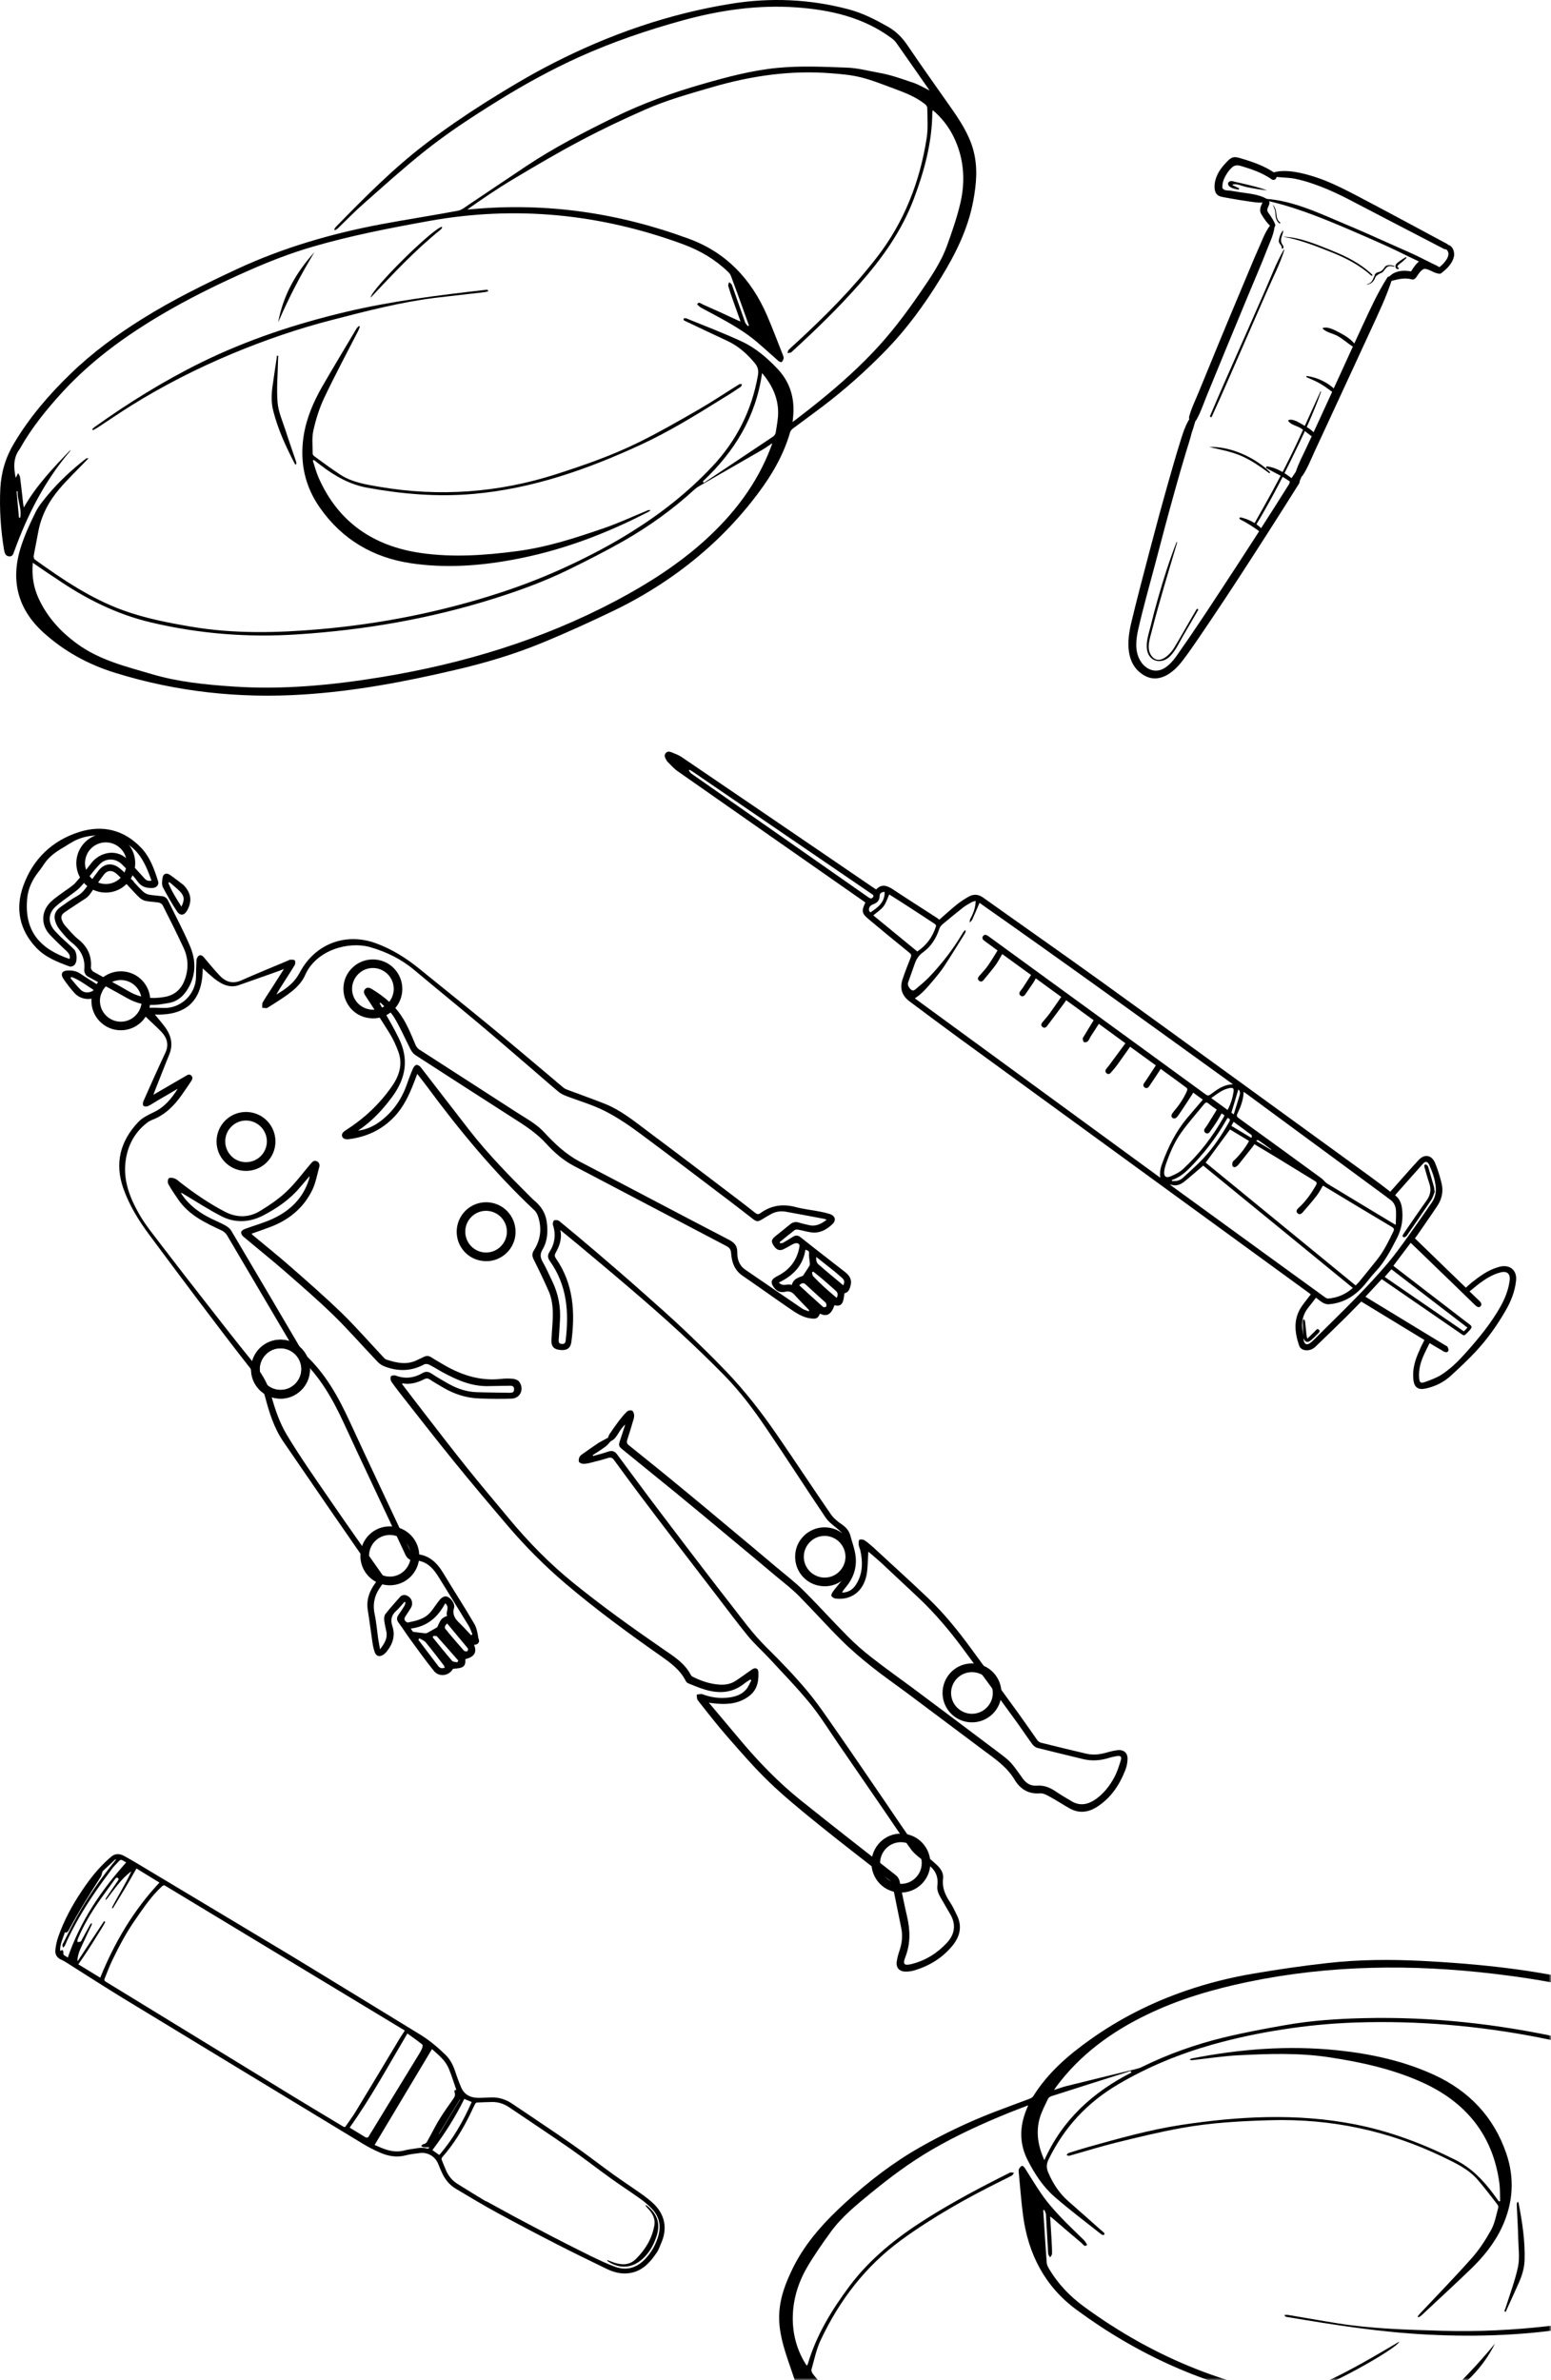 <svg width="322" height="494" viewBox="0 0 322 494" fill="none" xmlns="http://www.w3.org/2000/svg">
<g style="mix-blend-mode:soft-light">
<path d="M52.12 284.158C52.12 282.541 52.762 280.949 53.994 279.743C56.433 277.406 60.31 277.483 62.646 279.922C63.775 281.103 64.366 282.669 64.34 284.287C64.314 285.93 63.647 287.444 62.466 288.574C61.285 289.704 59.745 290.32 58.102 290.268C56.459 290.217 54.944 289.575 53.814 288.394C52.685 287.213 52.12 285.699 52.12 284.158ZM62.569 284.158C62.569 283.029 62.132 281.976 61.362 281.155C60.566 280.333 59.488 279.845 58.333 279.82C57.178 279.794 56.074 280.23 55.252 281.026C54.431 281.822 53.943 282.9 53.917 284.056C53.892 285.211 54.328 286.315 55.124 287.136C55.92 287.958 56.998 288.446 58.153 288.471C59.308 288.497 60.412 288.061 61.234 287.265C62.055 286.469 62.543 285.391 62.569 284.235C62.569 284.235 62.569 284.184 62.569 284.158Z" fill="black"/>
<path d="M52.12 284.158C52.12 282.541 52.762 280.949 53.994 279.743C56.433 277.406 60.31 277.483 62.646 279.922C63.775 281.103 64.366 282.669 64.34 284.287C64.314 285.93 63.647 287.444 62.466 288.574C61.285 289.704 59.745 290.32 58.102 290.268C56.459 290.217 54.944 289.575 53.814 288.394C52.685 287.213 52.12 285.699 52.12 284.158ZM62.569 284.158C62.569 283.029 62.132 281.976 61.362 281.155C60.566 280.333 59.488 279.845 58.333 279.82C57.178 279.794 56.074 280.23 55.252 281.026C54.431 281.822 53.943 282.9 53.917 284.056C53.892 285.211 54.328 286.315 55.124 287.136C55.92 287.958 56.998 288.446 58.153 288.471C59.308 288.497 60.412 288.061 61.234 287.265C62.055 286.469 62.543 285.391 62.569 284.235C62.569 284.235 62.569 284.184 62.569 284.158Z" fill="black"/>
<path d="M74.815 322.898C74.815 321.28 75.456 319.688 76.689 318.482C79.127 316.146 83.004 316.223 85.34 318.662C87.677 321.1 87.6 324.977 85.161 327.313C82.722 329.649 78.845 329.572 76.509 327.134C75.379 325.953 74.815 324.412 74.815 322.898ZM85.263 322.898C85.263 321.768 84.827 320.715 84.057 319.894C82.414 318.174 79.667 318.122 77.947 319.766C76.227 321.409 76.175 324.155 77.818 325.876C78.614 326.697 79.692 327.185 80.848 327.211C82.003 327.236 83.107 326.8 83.928 326.004C84.75 325.208 85.238 324.13 85.263 322.975C85.263 322.949 85.263 322.923 85.263 322.898Z" fill="black"/>
<path d="M71.297 205.241C71.297 205.189 71.297 205.164 71.297 205.112C71.323 203.469 71.991 201.955 73.171 200.825C75.61 198.489 79.487 198.566 81.823 201.005C84.159 203.444 84.082 207.32 81.644 209.656C80.463 210.786 78.922 211.402 77.279 211.351C75.636 211.3 74.121 210.658 72.992 209.477C71.914 208.322 71.297 206.833 71.297 205.241ZM81.746 205.241C81.746 204.111 81.31 203.059 80.54 202.237C79.744 201.416 78.665 200.928 77.51 200.902C76.355 200.876 75.251 201.313 74.43 202.109C73.608 202.905 73.12 203.983 73.094 205.138C73.069 206.293 73.505 207.397 74.301 208.219C75.097 209.04 76.175 209.528 77.331 209.554C78.486 209.579 79.59 209.143 80.411 208.347C81.233 207.551 81.721 206.473 81.746 205.318C81.746 205.292 81.746 205.266 81.746 205.241Z" fill="black"/>
<path d="M18.977 207.705C18.977 206.088 19.619 204.496 20.851 203.289C23.29 200.953 27.166 201.03 29.503 203.469C31.839 205.908 31.762 209.785 29.323 212.121C26.884 214.457 23.008 214.38 20.671 211.941C19.542 210.76 18.977 209.246 18.977 207.705ZM28.193 204.727C26.55 203.007 23.803 202.956 22.083 204.599C21.262 205.395 20.774 206.473 20.748 207.628C20.723 208.783 21.159 209.887 21.955 210.709C22.751 211.53 23.829 212.018 24.984 212.044C26.14 212.07 27.243 211.633 28.065 210.837C29.811 209.169 29.862 206.447 28.193 204.727Z" fill="black"/>
<path d="M15.845 179.131C15.845 177.514 16.487 175.922 17.719 174.716C20.158 172.38 24.034 172.457 26.37 174.895C28.707 177.334 28.63 181.211 26.191 183.547C23.752 185.883 19.875 185.806 17.539 183.367C16.41 182.186 15.845 180.672 15.845 179.131ZM25.087 176.153C23.444 174.433 20.697 174.382 18.977 176.025C17.257 177.668 17.205 180.415 18.849 182.135C19.644 182.957 20.723 183.444 21.878 183.47C23.033 183.496 24.137 183.059 24.959 182.264C26.679 180.595 26.756 177.848 25.087 176.153Z" fill="black"/>
<path d="M44.957 236.895C44.957 235.278 45.599 233.686 46.831 232.479C49.27 230.143 53.147 230.22 55.483 232.659C57.819 235.098 57.742 238.975 55.303 241.311C52.865 243.647 48.988 243.57 46.652 241.131C45.522 239.95 44.957 238.435 44.957 236.895ZM54.2 233.891C53.404 233.07 52.325 232.582 51.17 232.556C50.015 232.531 48.911 232.967 48.09 233.763C46.369 235.406 46.318 238.153 47.961 239.873C49.604 241.593 52.351 241.645 54.071 240.001C54.893 239.206 55.38 238.127 55.406 236.972C55.432 235.843 54.995 234.739 54.2 233.891Z" fill="black"/>
<path d="M94.814 255.636C94.814 254.018 95.455 252.427 96.688 251.22C99.126 248.884 103.003 248.961 105.339 251.4C106.469 252.581 107.059 254.147 107.034 255.764C107.008 257.407 106.34 258.922 105.159 260.052C103.979 261.181 102.438 261.797 100.795 261.746C99.152 261.695 97.638 261.053 96.508 259.872C95.378 258.691 94.814 257.176 94.814 255.636ZM105.237 255.636C105.237 254.506 104.8 253.454 104.03 252.632C103.234 251.811 102.156 251.323 101.001 251.297C99.845 251.271 98.741 251.708 97.92 252.504C96.2 254.147 96.148 256.894 97.791 258.614C98.587 259.435 99.666 259.923 100.821 259.949C101.976 259.974 103.08 259.538 103.902 258.742C104.723 257.946 105.211 256.868 105.237 255.713C105.237 255.687 105.237 255.662 105.237 255.636Z" fill="black"/>
<path d="M165.079 323.103C165.079 323.052 165.079 323.026 165.079 322.975C165.105 321.332 165.772 319.817 166.953 318.687C169.392 316.351 173.269 316.428 175.605 318.867C177.941 321.306 177.864 325.183 175.425 327.519C174.244 328.648 172.704 329.265 171.061 329.213C169.418 329.162 167.903 328.52 166.774 327.339C165.67 326.184 165.079 324.695 165.079 323.103ZM175.528 323.103C175.528 321.974 175.091 320.921 174.321 320.099C173.525 319.278 172.447 318.79 171.292 318.764C170.137 318.739 169.033 319.175 168.211 319.971C167.39 320.767 166.902 321.845 166.876 323C166.851 324.156 167.287 325.26 168.083 326.081C168.879 326.903 169.957 327.39 171.112 327.416C172.267 327.442 173.371 327.005 174.193 326.209C175.014 325.414 175.502 324.335 175.528 323.18C175.528 323.154 175.528 323.129 175.528 323.103Z" fill="black"/>
<path d="M180.919 386.669C180.919 385.051 181.561 383.46 182.793 382.253C183.974 381.123 185.514 380.507 187.158 380.559C188.801 380.584 190.315 381.252 191.445 382.433C193.781 384.872 193.704 388.748 191.265 391.084C188.826 393.421 184.95 393.344 182.613 390.905C181.484 389.698 180.919 388.183 180.919 386.669ZM190.161 383.665C189.365 382.844 188.287 382.356 187.132 382.33C185.977 382.304 184.873 382.741 184.051 383.537C183.23 384.333 182.742 385.411 182.716 386.566C182.69 387.721 183.127 388.825 183.923 389.647C184.719 390.468 185.797 390.956 186.952 390.982C188.107 391.007 189.211 390.571 190.033 389.775C191.753 388.132 191.804 385.385 190.161 383.665Z" fill="black"/>
<path d="M195.681 351.343C195.681 349.726 196.323 348.134 197.555 346.927C199.994 344.591 203.87 344.668 206.207 347.107C208.543 349.546 208.466 353.422 206.027 355.759C203.588 358.095 199.711 358.018 197.375 355.579C196.246 354.398 195.681 352.883 195.681 351.343ZM204.897 348.365C203.254 346.645 200.507 346.593 198.787 348.237C197.966 349.032 197.478 350.111 197.452 351.266C197.427 352.421 197.863 353.525 198.659 354.347C199.455 355.168 200.533 355.656 201.688 355.682C202.843 355.707 203.947 355.271 204.769 354.475C206.515 352.832 206.566 350.085 204.897 348.365Z" fill="black"/>
<path d="M98.408 341.382C99.101 342.896 98.433 343.923 96.611 344.334C96.688 345.874 96.225 346.234 94.043 346.337C93.247 347.826 91.168 348.134 90.09 346.799C88.37 344.668 86.778 342.434 85.161 340.227C84.313 339.071 83.569 337.865 82.722 336.735C82.285 336.145 82.362 335.657 82.747 335.118C83.184 334.502 83.595 333.885 83.98 333.244C84.108 333.038 84.108 332.781 84.185 332.55C84.108 332.525 84.031 332.473 83.98 332.448C83.415 333.064 82.901 333.731 82.285 334.296C81.258 335.195 81.027 336.196 81.464 337.505C82.106 339.456 81.541 341.228 80.257 342.794C80.052 343.05 79.795 343.282 79.513 343.461C78.794 343.923 78.126 343.744 77.818 342.948C77.587 342.306 77.433 341.613 77.331 340.92C76.997 338.661 76.714 336.401 76.355 334.168C76.021 332.037 76.689 330.189 77.947 328.52C78.409 327.929 78.332 327.519 77.921 326.928C71.528 317.712 65.162 308.47 58.846 299.228C56.921 296.429 55.894 293.194 55.047 289.934C54.431 287.572 53.25 285.621 51.761 283.721C48.141 279.126 44.624 274.454 41.107 269.807C37.743 265.34 34.406 260.873 31.069 256.38C28.835 253.376 26.884 250.244 25.626 246.702C23.752 241.439 24.959 236.843 28.681 232.89C29.528 231.991 30.761 231.375 31.916 230.836C34.149 229.783 35.613 228.012 36.896 225.958C36.203 226.369 35.536 226.754 34.843 227.165C34.149 227.576 33.456 227.961 32.763 228.371C32.096 228.756 31.454 229.219 30.761 229.552C30.504 229.681 29.99 229.681 29.785 229.501C29.631 229.373 29.631 228.833 29.759 228.577C31.248 225.214 32.763 221.825 34.329 218.487C35.125 216.793 34.663 215.381 33.508 214.149C32.352 212.942 31.069 211.838 29.888 210.657C29.657 210.452 29.4 210.067 29.451 209.861C29.528 209.579 29.888 209.348 30.17 209.194C30.375 209.091 30.683 209.143 30.94 209.143C31.916 209.143 32.917 209.143 33.893 209.194C37.589 209.348 40.696 206.319 40.696 202.647C40.696 201.672 40.721 200.671 40.773 199.695C40.773 199.387 40.798 199.053 40.927 198.797C41.235 198.103 41.825 198.078 42.313 198.668C43.366 199.926 44.418 201.21 45.548 202.416C46.806 203.751 48.243 204.291 50.092 203.469C53.301 202.057 56.561 200.722 59.796 199.361C59.95 199.31 60.079 199.182 60.207 199.182C60.541 199.182 61.003 199.13 61.182 199.31C61.337 199.49 61.337 200.029 61.182 200.286C60.438 201.544 59.642 202.725 58.872 203.957C58.358 204.753 57.845 205.549 57.383 206.421C59.103 205.369 60.772 204.265 61.85 202.493C62.004 202.237 62.184 201.954 62.312 201.698C65.444 195.921 71.683 193.508 77.895 195.716C81.284 196.923 84.313 198.822 87.086 201.081C91.835 204.932 96.585 208.732 101.309 212.608C105.853 216.331 110.32 220.13 114.812 223.904C115.557 224.546 116.301 225.188 117.072 225.804C117.354 226.01 117.713 226.138 118.047 226.266C120.537 227.19 123.053 228.089 125.518 229.065C128.83 230.374 131.577 232.607 134.375 234.712C140.639 239.385 146.852 244.109 153.064 248.832C154.297 249.757 155.529 250.732 156.736 251.682C157.121 251.99 157.403 252.118 157.865 251.785C160.099 250.142 162.538 249.808 165.233 250.527C166.902 250.963 168.648 251.143 170.342 251.477C171.009 251.605 171.651 251.759 172.293 251.964C173.397 252.35 173.654 253.248 172.832 254.044C171.6 255.225 170.162 256.021 168.365 255.764C167.492 255.636 166.645 255.379 165.798 255.225C165.541 255.173 165.182 255.148 165.002 255.276C163.924 256.098 162.897 256.945 161.87 257.792C161.896 257.869 161.921 257.946 161.921 258.023C162.152 257.997 162.409 258.023 162.589 257.92C163.256 257.535 163.924 257.125 164.566 256.714C165.13 256.354 165.618 256.303 166.183 256.765C169.212 259.178 172.293 261.54 175.348 263.928C176.247 264.621 176.914 265.442 176.606 266.7C176.426 267.496 176.195 268.215 175.297 268.42C175.117 270.628 174.629 271.219 173.243 270.885C172.576 272.81 171.651 273.35 170.239 272.631C169.777 273.632 169.495 273.76 168.34 273.632C166.619 273.427 165.259 272.477 163.898 271.553C160.638 269.319 157.429 267.008 154.168 264.775C152.474 263.62 151.909 261.925 151.781 260.051C151.729 259.281 151.396 258.896 150.728 258.562C140.177 253.043 129.651 247.472 119.1 241.952C116.892 240.797 115.043 239.154 113.4 237.357C111.398 235.149 108.959 233.583 106.494 232.017C99.717 227.678 92.939 223.314 86.162 218.924C85.751 218.641 85.417 218.154 85.186 217.692C84.057 215.484 83.081 213.199 81.797 211.094C81.104 209.938 79.949 209.091 78.999 208.09C78.948 208.141 78.897 208.193 78.82 208.244C79.641 209.707 80.488 211.171 81.31 212.634C81.823 213.533 82.285 214.457 82.747 215.381C84.904 219.668 84.313 223.648 81.541 227.473C79.513 230.271 77.202 232.736 74.327 234.661C76.073 234.43 77.613 233.737 78.999 232.684C81.567 230.733 83.338 228.217 84.416 225.188C84.827 224.007 85.263 222.852 85.751 221.722C85.879 221.44 86.188 221.055 86.444 221.003C86.727 220.978 87.137 221.234 87.317 221.465C90.68 225.804 94.018 230.143 97.381 234.481C101.36 239.59 105.904 244.211 110.499 248.781C110.602 248.884 110.679 248.961 110.782 249.038C112.219 250.219 113.221 251.579 113.503 253.556C113.785 255.61 113.683 257.561 112.63 259.332C112.091 260.257 112.142 260.95 112.656 261.874C113.426 263.209 114.042 264.647 114.71 266.033C115.916 268.575 116.43 271.27 116.25 274.094C116.173 275.403 116.096 276.738 115.993 278.048C115.968 278.51 115.993 278.869 116.584 278.921C117.123 278.972 117.38 278.792 117.431 278.227C118.15 272.374 117.739 266.752 114.171 261.746C113.708 261.104 113.631 260.539 114.068 259.846C115.172 258.126 115.454 256.277 114.812 254.275C114.71 253.993 114.838 253.351 115.043 253.274C115.351 253.145 115.891 253.222 116.147 253.453C118.74 255.584 121.333 257.741 123.875 259.923C127.161 262.721 130.421 265.545 133.656 268.42C136.48 270.911 139.278 273.401 142 275.968C145.003 278.818 147.981 281.719 150.831 284.697C154.682 288.727 158.096 293.117 161.254 297.713C165.053 303.207 168.725 308.829 172.524 314.323C173.089 315.119 173.91 315.786 174.732 316.351C175.631 316.967 176.272 317.66 176.555 318.739C176.837 319.817 177.222 320.869 177.453 321.948C178.121 324.874 177.351 327.416 175.399 329.649C175.245 329.829 175.117 330.009 174.989 330.214C174.937 330.291 174.886 330.368 174.809 330.522C176.221 330.522 177.145 329.803 177.787 328.751C179.122 326.569 179.148 324.181 178.609 321.768C178.506 321.357 178.3 320.972 178.275 320.587C178.249 320.228 178.249 319.663 178.429 319.56C178.711 319.432 179.225 319.509 179.507 319.688C180.2 320.151 180.816 320.715 181.433 321.255C185.181 324.72 188.955 328.135 192.651 331.652C195.989 334.835 198.89 338.429 201.611 342.152C204.923 346.645 208.209 351.163 211.495 355.681C212.779 357.453 214.011 359.276 215.295 361.073C215.474 361.329 215.757 361.586 216.039 361.663C219.171 362.459 222.329 363.203 225.461 363.948C226.847 364.282 228.234 364.153 229.594 363.768C230.416 363.537 231.237 363.306 232.084 363.229C233.342 363.101 234.138 363.845 234.087 365.103C234.061 365.873 233.907 366.669 233.625 367.362C232.392 370.52 230.57 373.241 227.643 375.064C225.872 376.168 223.998 376.373 222.123 375.347C220.763 374.602 219.479 373.729 218.119 372.985C217.425 372.6 216.63 372.137 215.911 372.189C213.472 372.394 211.777 371.265 210.622 369.339C209.005 366.644 206.489 364.975 204.076 363.178C198.864 359.276 193.653 355.373 188.441 351.471C185.925 349.597 183.358 347.826 180.919 345.874C178.763 344.154 176.632 342.357 174.681 340.406C171.677 337.428 168.879 334.27 165.901 331.267C164.437 329.778 162.769 328.494 161.151 327.159C157.994 324.515 154.861 321.871 151.678 319.252C147.93 316.12 144.182 312.988 140.382 309.882C136.737 306.904 133.066 303.951 129.42 300.973C128.367 300.126 128.367 300.023 128.804 298.714C129.112 297.764 129.42 296.814 129.805 295.659C128.444 296.763 128.162 298.56 126.801 299.099C126.339 299.587 126.057 299.998 125.672 300.254C124.825 300.871 123.926 301.435 123.053 302C123.079 302.051 123.105 302.129 123.13 302.18C124.157 301.897 125.21 301.641 126.211 301.281C127.058 300.999 127.623 301.153 128.136 301.872C130.473 305.029 132.809 308.187 135.171 311.345C137.764 314.785 140.382 318.225 143.001 321.665C145.773 325.285 148.52 328.905 151.319 332.473C153.86 335.708 156.222 339.046 159.174 341.947C162.127 344.848 165.002 347.851 167.646 351.009C170.06 353.91 172.165 357.119 174.347 360.225C177.53 364.795 180.662 369.442 183.82 374.037C185.874 377.041 187.876 380.096 190.033 383.023C190.752 384.024 191.881 384.717 192.805 385.564C193.396 386.078 193.986 386.565 194.551 387.105C195.347 387.875 195.938 388.799 195.783 389.928C195.552 391.777 196.246 393.292 197.221 394.781C197.812 395.653 198.248 396.629 198.71 397.579C199.763 399.787 199.301 401.841 197.837 403.689C195.732 406.308 192.985 408.002 189.776 408.952C189.16 409.132 188.492 409.209 187.851 409.183C186.695 409.132 186.028 408.361 186.156 407.232C186.259 406.436 186.464 405.666 186.721 404.896C187.286 403.278 187.44 401.687 187.08 400.018C186.464 397.065 185.9 394.087 185.258 391.109C185.181 390.75 184.898 390.391 184.59 390.16C179.584 386.232 174.527 382.381 169.598 378.376C166.209 375.629 162.82 372.856 159.662 369.827C156.633 366.9 153.86 363.691 151.088 360.533C148.931 358.069 146.903 355.476 144.875 352.883C144.644 352.601 144.695 352.113 144.644 351.702C145.055 351.676 145.491 351.497 145.85 351.625C147.647 352.318 149.496 352.549 151.421 352.293C152.756 352.113 154.014 351.676 154.913 350.624C155.375 350.085 155.632 349.366 155.991 348.75C155.914 348.698 155.837 348.621 155.76 348.57C155.324 348.852 154.887 349.109 154.476 349.443C151.986 351.42 149.214 351.522 146.313 350.65C145.157 350.29 144.028 349.828 142.898 349.366C142.667 349.289 142.462 349.058 142.359 348.852C141.178 346.491 139.099 345.027 137.019 343.564C130.319 338.866 123.746 334.039 117.508 328.751C113.118 325.028 109.062 320.946 105.339 316.582C101.54 312.115 97.74 307.622 94.043 303.053C90.501 298.688 87.06 294.273 83.595 289.857C82.799 288.83 82.003 287.829 81.258 286.751C81.079 286.468 81.002 285.929 81.156 285.647C81.258 285.467 81.874 285.39 82.157 285.493C84.134 286.237 85.982 285.981 87.754 284.954C88.421 284.569 88.96 284.671 89.602 285.082C90.757 285.852 91.964 286.545 93.196 287.238C94.993 288.24 96.893 288.856 98.947 288.933C101.257 289.01 103.542 289.01 105.853 289.061C106.366 289.061 106.751 288.959 106.726 288.291C106.7 287.598 106.263 287.598 105.776 287.598C104.338 287.624 102.875 287.649 101.437 287.675C97.945 287.778 94.865 286.417 91.887 284.8C90.963 284.286 90.064 283.721 89.114 283.234C88.832 283.079 88.344 283.028 88.087 283.157C85.443 284.594 82.747 284.671 79.975 283.644C79.41 283.439 78.845 283.105 78.434 282.669C75.405 279.511 72.53 276.199 69.423 273.144C66.163 269.961 62.723 266.983 59.283 263.979C56.407 261.463 53.404 259.076 50.477 256.611C50.246 256.406 50.015 255.969 50.066 255.713C50.118 255.456 50.528 255.173 50.811 255.071C52.736 254.352 54.764 253.813 56.638 252.94C60.233 251.271 62.954 248.653 64.16 244.725C64.212 244.545 64.237 244.391 64.289 244.083C63.544 244.956 62.903 245.7 62.261 246.445C60.156 248.961 57.511 250.758 54.662 252.247C51.838 253.71 48.834 253.89 45.984 252.427C43.237 251.015 40.645 249.32 37.974 247.728C37.872 247.677 37.769 247.574 37.564 247.6C37.666 247.754 37.743 247.908 37.846 248.037C39.412 250.296 41.569 251.81 44.008 252.991C44.906 253.428 45.856 253.813 46.729 254.301C47.242 254.583 47.781 254.994 48.064 255.507C52.942 263.722 57.768 271.963 62.62 280.204C62.8 280.512 63.005 280.846 63.262 281.077C67.524 284.979 70.245 289.908 72.632 295.094C76.714 303.951 80.925 312.783 85.058 321.614C85.315 322.179 85.623 322.512 86.29 322.538C89.011 322.666 90.706 324.284 92.015 326.466C94.146 330.009 96.405 333.475 98.485 337.043C98.998 337.916 99.152 339.046 99.332 340.072C99.666 340.74 99.332 341.33 98.408 341.382ZM126.237 298.38C126.288 298.226 126.365 297.893 126.545 297.636C127.161 296.712 127.803 295.813 128.47 294.915C129.009 294.221 129.574 293.528 130.19 292.938C130.421 292.732 130.96 292.63 131.217 292.758C131.474 292.886 131.628 293.374 131.654 293.708C131.679 294.067 131.577 294.478 131.448 294.838C131.063 296.147 130.678 297.456 130.242 298.765C130.062 299.279 130.113 299.613 130.55 299.946C133.887 302.642 137.25 305.312 140.562 308.059C144.31 311.14 148.058 314.246 151.781 317.378C154.913 319.971 158.019 322.589 161.126 325.208C163.025 326.8 165.002 328.314 166.774 330.06C169.88 333.141 172.807 336.401 175.887 339.508C177.479 341.125 179.199 342.64 180.996 344.026C183.743 346.183 186.593 348.185 189.391 350.264C195.45 354.783 201.508 359.327 207.567 363.897C208.414 364.538 209.262 365.18 209.955 365.95C210.853 366.977 211.598 368.133 212.419 369.236C213.138 370.186 214.062 370.7 215.295 370.597C216.707 370.494 217.913 370.957 219.068 371.727C220.198 372.497 221.379 373.19 222.56 373.883C224.203 374.833 225.795 374.525 227.309 373.524C229.029 372.369 230.287 370.777 231.263 369.005C231.905 367.85 232.315 366.541 232.701 365.283C232.906 364.564 232.624 364.333 231.853 364.461C231.263 364.564 230.698 364.692 230.108 364.872C228.362 365.411 226.616 365.514 224.819 365.078C221.687 364.307 218.529 363.563 215.397 362.767C214.961 362.664 214.524 362.305 214.268 361.92C213.189 360.456 212.188 358.942 211.136 357.478C207.387 352.318 203.614 347.158 199.814 342.024C197.067 338.327 194.089 334.81 190.726 331.626C188.184 329.239 185.643 326.851 183.076 324.464C182.126 323.591 181.124 322.769 180.277 322.025C180.149 323.642 180.2 325.336 179.892 326.928C179.199 330.291 176.734 332.114 173.551 331.78C173.217 331.755 172.781 331.524 172.627 331.241C172.524 331.036 172.73 330.574 172.935 330.317C173.423 329.624 174.013 328.982 174.527 328.314C175.579 326.954 176.375 325.516 176.247 323.693C176.144 321.819 175.682 320.022 174.886 318.302C174.758 318.045 174.501 317.84 174.27 317.635C173.32 316.762 172.139 316.043 171.446 315.016C167.313 308.906 163.333 302.668 159.174 296.558C156.53 292.63 153.681 288.83 150.369 285.441C147.365 282.386 144.259 279.383 141.101 276.482C137.687 273.324 134.169 270.269 130.627 267.24C127.032 264.159 123.387 261.129 119.767 258.1C118.689 257.202 117.585 256.329 116.327 255.276C116.738 257.202 116.096 258.665 115.326 260.077C115.095 260.513 115.172 260.821 115.429 261.207C119.1 266.495 119.433 272.425 118.612 278.561C118.432 279.819 117.688 280.307 116.327 280.178C114.992 280.05 114.453 279.485 114.479 278.176C114.53 276.995 114.633 275.789 114.71 274.608C114.838 272.374 114.838 270.141 113.939 268.035C112.964 265.802 111.911 263.62 110.833 261.463C110.474 260.77 110.397 260.205 110.833 259.512C112.245 257.304 112.528 254.942 111.706 252.452C111.552 252.016 111.321 251.528 110.987 251.22C102.644 243.39 95.404 234.635 88.626 225.47C88.01 224.623 87.343 223.802 86.624 222.877C86.367 223.545 86.162 224.084 85.957 224.649C84.955 227.216 83.826 229.681 81.9 231.734C79.282 234.507 76.073 235.97 72.376 236.433C72.145 236.458 71.914 236.458 71.683 236.407C70.964 236.227 70.758 235.483 71.272 234.969C71.451 234.789 71.683 234.635 71.888 234.507C75.585 232.145 78.743 229.193 81.284 225.573C82.824 223.391 83.672 221.003 82.722 218.333C82.234 216.998 81.644 215.689 80.899 214.483C79.307 211.89 77.613 209.348 75.944 206.781C75.636 206.319 75.328 205.805 75.79 205.292C76.252 204.753 76.817 205.035 77.279 205.317C79.333 206.575 81.233 208.064 82.722 209.99C84.313 212.044 85.238 214.431 86.239 216.793C86.393 217.178 86.675 217.589 87.009 217.794C93.787 222.184 100.615 226.549 107.393 230.939C109.344 232.197 111.398 233.275 113.015 235.046C115.172 237.382 117.482 239.565 120.358 241.079C130.652 246.445 140.896 251.887 151.19 257.227C152.397 257.843 153.09 258.46 153.064 259.923C153.039 261.309 153.449 262.644 154.733 263.517C158.687 266.213 162.615 268.934 166.568 271.604C166.953 271.861 167.441 271.963 167.877 272.143C167.929 272.066 167.954 272.015 168.006 271.938C166.953 270.834 165.901 269.781 164.874 268.652C164.36 268.087 163.744 267.907 163.051 268.087C161.819 268.395 161.023 267.83 160.432 266.829C160.047 266.187 160.15 265.648 160.766 265.211C161.023 265.032 161.305 264.878 161.562 264.749C163.873 263.543 165.362 261.694 165.901 259.101C165.978 258.665 166.132 258.229 165.618 258.049C165.336 257.946 164.951 258.049 164.694 258.177C163.95 258.537 163.256 259.024 162.512 259.332C161.69 259.666 161.023 259.281 160.458 258.254C160.099 257.587 160.201 257.202 160.92 256.611C161.947 255.79 162.974 254.968 164.001 254.121C164.591 253.633 165.208 253.505 165.952 253.761C166.594 253.967 167.261 254.095 167.903 254.249C169.315 254.609 170.47 254.044 171.626 253.145C171.369 253.043 171.164 252.966 170.984 252.94C168.365 252.452 165.747 251.939 163.128 251.477C162.05 251.297 160.997 251.451 160.047 251.99C159.431 252.324 158.841 252.683 158.25 253.043C157.352 253.607 157.069 253.582 156.248 252.94C154.81 251.836 153.398 250.706 151.96 249.628C145.748 244.93 139.535 240.181 133.271 235.534C130.858 233.737 128.342 231.991 125.672 230.631C123.079 229.296 120.229 228.5 117.508 227.447C116.969 227.242 116.404 226.959 115.968 226.6C114.196 225.137 112.476 223.596 110.73 222.107C106.957 218.873 103.208 215.612 99.409 212.429C94.968 208.706 90.475 205.061 86.034 201.338C83.312 199.053 80.231 197.539 76.817 196.563C72.35 195.305 65.624 197.154 63.339 202.391C62.825 203.597 61.824 204.727 60.797 205.574C59.18 206.909 57.332 208.013 55.56 209.143C55.303 209.322 54.816 209.168 54.431 209.143C54.456 208.758 54.379 208.321 54.559 208.013C55.124 207.037 55.766 206.088 56.382 205.138C57.203 203.854 58.025 202.57 58.949 201.107C58.461 201.287 58.179 201.415 57.896 201.518C55.124 202.493 52.351 203.495 49.553 204.47C48.218 204.932 46.934 204.65 45.753 203.957C45.266 203.674 44.778 203.341 44.341 202.981C43.571 202.339 42.852 201.672 42.082 200.979C42.082 207.654 38.719 210.811 32.147 210.555C32.866 211.428 33.533 212.198 34.149 213.019C35.51 214.791 36.023 216.716 35.125 218.898C34.098 221.388 33.148 223.904 32.147 226.395C32.07 226.6 31.993 226.831 31.839 227.216C34.175 225.855 36.331 224.598 38.462 223.365C38.873 223.134 39.309 222.8 39.72 223.237C40.182 223.699 39.849 224.135 39.566 224.572C38.95 225.47 38.36 226.369 37.718 227.267C36.152 229.475 34.303 231.349 31.71 232.376C31.223 232.556 30.761 232.813 30.375 233.146C27.885 235.123 26.525 237.767 26.088 240.874C25.523 244.93 26.935 248.55 28.886 251.964C30.17 254.224 31.864 256.252 33.431 258.331C36.486 262.336 39.592 266.315 42.698 270.295C45.907 274.402 49.091 278.51 52.377 282.54C54.148 284.723 55.586 286.982 56.356 289.78C57.1 292.527 58.076 295.325 59.514 297.738C62.415 302.565 65.675 307.16 68.859 311.807C72.247 316.762 75.739 321.64 79.179 326.543C80.077 327.827 80.077 327.852 79.153 329.11C77.844 330.856 77.305 332.73 77.767 334.938C78.126 336.581 78.255 338.275 78.486 339.918C78.588 340.663 78.743 341.382 78.897 342.306C79.795 341.125 80.463 340.072 80.231 338.712C80.077 337.89 79.846 337.094 79.769 336.273C79.718 335.836 79.769 335.297 80.026 334.964C81.002 333.731 82.054 332.55 83.107 331.369C83.312 331.138 83.774 330.984 84.057 331.036C85.289 331.241 85.931 332.55 85.34 333.629C84.955 334.322 84.467 334.964 84.057 335.657C83.954 335.837 83.954 336.17 84.057 336.324C84.185 336.53 84.519 336.761 84.698 336.735C86.444 336.376 88.216 336.016 89.448 334.502C90.115 333.68 90.68 332.756 91.348 331.96C91.604 331.652 92.092 331.318 92.477 331.318C93.401 331.292 94.531 332.781 94.274 333.654C93.915 334.861 94.274 335.734 95.121 336.581C96.046 337.48 96.919 338.429 97.817 339.379C97.894 339.302 97.997 339.251 98.074 339.174C97.817 338.583 97.637 337.967 97.304 337.428C95.276 334.091 93.196 330.779 91.168 327.467C89.961 325.491 88.549 323.847 85.982 323.847C84.904 323.847 84.442 323.334 84.031 322.384C79.872 313.399 75.585 304.49 71.451 295.505C69.115 290.422 66.42 285.647 62.261 281.822C62.03 281.616 61.876 281.334 61.696 281.077C56.844 272.836 51.992 264.595 47.14 256.38C46.909 255.969 46.472 255.584 46.036 255.379C42.673 253.813 39.309 252.247 37.076 249.063C36.331 247.985 35.587 246.881 34.945 245.752C34.765 245.444 34.817 244.725 35.048 244.545C35.279 244.34 35.895 244.442 36.28 244.596C36.691 244.75 37.05 245.11 37.41 245.392C40.362 247.677 43.417 249.782 46.729 251.502C49.168 252.76 51.684 252.735 53.994 251.323C55.92 250.142 57.845 248.858 59.488 247.292C61.311 245.572 62.825 243.492 64.469 241.567C64.802 241.182 65.11 240.771 65.701 240.977C66.291 241.208 66.42 241.747 66.266 242.26C65.829 243.826 65.547 245.469 64.854 246.933C63.108 250.552 60.207 253.017 56.484 254.506C55.098 255.045 53.686 255.533 52.223 256.046C52.351 256.2 52.454 256.303 52.531 256.38C55.149 258.562 57.819 260.693 60.387 262.952C63.955 266.084 67.549 269.216 70.964 272.528C73.942 275.429 76.689 278.587 79.538 281.616C79.718 281.822 79.949 282.078 80.18 282.155C82.362 282.874 84.544 283.362 86.727 282.207C87.137 282.001 87.574 281.822 87.985 281.616C88.524 281.334 89.011 281.359 89.525 281.693C90.192 282.13 90.911 282.515 91.579 282.925C95.378 285.236 99.409 286.674 103.953 286.186C104.8 286.083 105.673 286.083 106.52 286.16C106.957 286.212 107.521 286.417 107.778 286.751C108.882 288.214 108.06 290.191 106.263 290.268C104.056 290.37 101.822 290.319 99.589 290.242C96.919 290.165 94.454 289.395 92.144 288.06C91.194 287.495 90.218 286.956 89.294 286.34C88.883 286.057 88.549 286.006 88.087 286.237C86.675 286.956 85.212 287.392 83.595 287.11C83.569 287.11 83.518 287.161 83.466 287.238C85.007 289.241 86.521 291.269 88.087 293.271C91.065 297.122 94.018 300.973 97.073 304.773C99.871 308.264 102.772 311.679 105.622 315.119C109.652 319.971 114.042 324.464 118.946 328.443C124.927 333.295 131.191 337.788 137.533 342.152C139.792 343.718 142.154 345.13 143.463 347.697C143.54 347.851 143.771 347.98 143.951 348.057C145.619 348.904 147.391 349.469 149.265 349.623C150.523 349.725 151.704 349.52 152.756 348.827C153.886 348.082 154.964 347.286 156.068 346.516C156.761 346.003 157.429 346.208 157.454 347.055C157.531 349.52 156.967 351.163 154.913 352.421C152.782 353.73 150.471 353.782 148.084 353.499C147.853 353.474 147.596 353.448 147.16 353.371C149.419 356.066 151.55 358.608 153.681 361.124C157.506 365.668 161.613 369.93 166.26 373.652C172.73 378.838 179.276 383.947 185.823 389.056C186.362 389.466 186.67 389.928 186.798 390.57C187.286 393.009 187.774 395.448 188.338 397.861C188.98 400.685 189.032 403.432 187.953 406.179C187.363 407.668 187.722 408.002 189.263 407.617C192.138 406.898 194.551 405.383 196.554 403.253C198.222 401.455 198.556 399.402 197.247 397.219C196.682 396.27 196.143 395.294 195.578 394.344C195.039 393.42 194.449 392.47 194.603 391.366C194.859 389.415 194.14 388.003 192.574 386.925C192.318 386.745 192.087 386.54 191.856 386.334C190.957 385.538 189.904 384.845 189.186 383.895C187.235 381.226 185.412 378.479 183.538 375.732C180.354 371.111 177.197 366.489 174.013 361.868C172.088 359.07 170.291 356.143 168.134 353.499C165.439 350.213 162.486 347.184 159.585 344.052C158.173 342.537 156.607 341.151 155.298 339.559C153.064 336.838 150.985 334.014 148.828 331.215C146.056 327.596 143.283 324.001 140.511 320.382C137.969 317.044 135.427 313.707 132.911 310.369C131.089 307.93 129.266 305.466 127.469 303.001C127.135 302.539 126.801 302.411 126.237 302.591C125.03 302.976 123.798 303.284 122.565 303.592C122.078 303.72 121.539 303.823 121.025 303.797C120.743 303.797 120.306 303.592 120.204 303.386C120.075 303.13 120.178 302.693 120.306 302.385C120.409 302.154 120.666 301.949 120.897 301.795C122.026 300.999 123.182 300.177 124.337 299.407C124.953 299.048 125.569 298.765 126.237 298.38ZM161.69 266.187C162.615 267.163 163.59 266.29 164.386 266.7C164.745 265.237 166.029 265.109 166.697 264.775C167.261 263.902 167.672 263.337 168.031 262.721C168.134 262.567 168.134 262.362 168.134 262.182C168.083 261.592 167.954 261.001 167.954 260.411C167.98 259.666 168.031 259.666 167.21 259.358C166.722 262.67 164.668 264.749 161.69 266.187ZM85.725 338.66C86.65 338.789 87.42 338.892 88.164 338.969C88.37 338.994 88.601 338.943 88.755 338.866C89.371 338.532 89.987 338.173 90.783 337.711C91.502 336.042 91.656 335.837 92.837 335.349C92.426 334.579 93.478 333.603 92.426 332.756C90.886 335.657 88.678 337.582 85.289 337.993C85.52 338.327 85.674 338.583 85.725 338.66ZM87.086 340.021C87.009 340.124 86.932 340.227 86.855 340.329C88.216 342.126 89.602 343.949 90.963 345.746C91.322 346.234 91.758 346.337 92.349 346.106C92.272 345.926 92.221 345.772 92.118 345.618C90.886 344.026 89.679 342.409 88.395 340.868C88.087 340.483 87.522 340.304 87.086 340.021ZM175.066 266.752C175.399 266.084 175.297 265.648 174.835 265.237C174.321 264.801 173.833 264.339 173.32 263.928C172.062 262.927 170.804 261.925 169.469 260.873C169.392 261.617 169.52 262.105 170.034 262.516C170.496 262.875 170.932 263.312 171.369 263.671C172.576 264.672 173.782 265.674 175.066 266.752ZM92.837 336.94C92.272 337.48 92.195 337.865 92.657 338.301C92.862 338.481 92.991 338.737 93.196 338.969C94.223 340.175 95.276 341.407 96.328 342.588C96.457 342.742 96.816 342.742 97.021 342.691C97.124 342.665 97.227 342.203 97.124 342.101C95.712 340.381 94.274 338.661 92.837 336.94ZM165.926 266.752C167.595 268.292 169.238 269.781 170.881 271.244C170.984 271.347 171.395 271.296 171.497 271.193C171.6 271.065 171.6 270.731 171.523 270.551C171.446 270.346 171.241 270.192 171.061 270.038C169.829 268.908 168.571 267.804 167.338 266.649C166.902 266.213 166.542 266.161 165.926 266.752ZM94.942 345.002C95.019 344.873 95.07 344.771 95.147 344.642C93.684 342.948 92.195 341.279 90.706 339.61C90.578 339.482 90.218 339.559 89.961 339.533C89.91 339.636 89.884 339.713 89.833 339.816C91.168 341.459 92.477 343.102 93.864 344.694C94.069 344.95 94.582 344.899 94.942 345.002ZM168.853 263.928C168.75 263.979 168.673 264.03 168.571 264.056C168.648 264.339 168.648 264.698 168.827 264.878C169.598 265.674 170.393 266.469 171.215 267.214C172.011 267.933 172.832 268.626 173.705 269.37C174.013 268.729 173.962 268.266 173.5 267.881C172.627 267.111 171.78 266.341 170.881 265.571C170.214 265.006 169.546 264.467 168.853 263.928Z" fill="black"/>
<path d="M12.61 194.458C13.509 195.306 14.459 196.127 15.331 197C16.076 197.719 16.102 199.747 15.383 200.337C15.152 200.517 14.741 200.671 14.484 200.594C11.943 199.67 9.375 198.669 7.501 196.666C4.035 192.995 3.137 188.554 4.831 183.856C6.834 178.285 10.839 174.434 16.487 172.662C21.313 171.148 25.754 172.226 29.297 175.948C31.146 177.874 32.044 180.415 32.84 182.957C33.045 183.624 32.455 184.266 31.71 184.292C30.453 184.343 29.4 184.112 28.553 182.931C27.628 181.648 26.448 180.518 25.318 179.389C24.009 178.079 21.955 178.028 20.671 179.389C19.285 180.852 18.13 182.521 16.769 184.01C16.102 184.754 15.203 185.319 14.407 185.935C13.457 186.654 12.456 187.321 11.583 188.117C9.966 189.555 9.914 191.506 11.326 193.123C11.737 193.585 12.174 194.022 12.61 194.458C12.636 194.433 12.636 194.433 12.61 194.458ZM14.433 199.028C14.638 198.386 14.356 197.924 13.894 197.462C12.713 196.358 11.532 195.228 10.402 194.048C8.425 191.968 8.502 189.067 10.633 187.09C11.48 186.294 12.456 185.678 13.406 184.959C14.176 184.395 15.049 183.907 15.665 183.214C16.846 181.904 17.873 180.492 18.977 179.106C20.8 176.77 24.497 175.974 26.781 178.721C27.757 179.928 28.861 181.006 29.888 182.187C30.324 182.7 30.761 182.931 31.454 182.752C30.709 180.698 29.939 178.695 28.553 177.027C25.729 173.612 20.261 172.406 15.999 174.254C14.921 174.716 13.945 175.435 12.918 176.025C11.506 176.847 10.197 177.823 9.247 179.183C8.836 179.774 8.451 180.39 7.989 180.955C6.731 182.546 5.858 184.343 5.653 186.371C4.96 193.38 8.425 196.974 14.433 199.028Z" fill="black"/>
<path d="M27.757 183.034C28.424 183.727 29.041 184.446 29.759 185.088C30.067 185.37 30.529 185.601 30.94 185.678C31.813 185.832 32.686 185.884 33.559 185.987C34.175 186.038 34.611 186.32 34.894 186.911C36.408 190.043 38.077 193.123 39.438 196.333C40.798 199.516 40.721 202.751 38.668 205.729C37.769 207.038 36.511 207.962 34.868 208.193C33.995 208.322 33.122 208.501 32.25 208.553C30.17 208.681 28.219 208.193 26.371 207.141C23.752 205.652 21.082 204.214 18.412 202.776C17.822 202.468 17.514 202.006 17.488 201.364C17.488 201.339 17.488 201.313 17.488 201.287C17.745 198.9 16.769 197.103 14.921 195.639C14.073 194.972 13.38 194.125 12.661 193.278C12.251 192.79 11.866 192.251 11.634 191.66C11.018 190.094 11.352 189.067 12.738 188.117C13.791 187.373 14.844 186.603 15.973 185.987C17.257 185.319 17.899 184.164 18.695 183.086C19.285 182.264 19.875 181.442 20.491 180.647C21.621 179.209 23.264 178.978 24.779 180.159C25.857 181.006 26.781 182.033 27.782 182.957C27.808 182.983 27.782 183.009 27.757 183.034ZM26.858 184.112C26.884 184.112 26.884 184.112 26.858 184.112C26.062 183.24 25.267 182.341 24.394 181.52C23.341 180.518 22.34 180.518 21.544 181.545C20.517 182.88 19.619 184.292 18.617 185.653C18.386 185.961 18.078 186.243 17.745 186.474C16.333 187.424 14.869 188.323 13.483 189.298C12.661 189.863 12.559 190.402 12.995 191.301C13.149 191.634 13.38 191.968 13.637 192.251C14.484 193.175 15.254 194.15 16.23 194.921C18.155 196.461 19.08 198.335 18.874 200.825C18.849 201.108 19.157 201.544 19.439 201.698C21.878 203.059 24.342 204.342 26.756 205.754C29.092 207.115 31.531 207.372 34.149 206.91C36.383 206.525 37.718 205.19 38.411 203.187C39.181 201.005 39.078 198.771 38.103 196.692C36.717 193.714 35.253 190.787 33.764 187.861C33.636 187.604 33.251 187.373 32.968 187.321C32.07 187.167 31.171 187.167 30.273 186.988C29.836 186.911 29.349 186.654 29.015 186.346C28.27 185.653 27.577 184.883 26.858 184.112Z" fill="black"/>
<path d="M20.8 204.701C21.39 205.497 21.339 206.113 20.517 206.652C18.951 207.705 16.795 207.525 15.511 206.139C14.664 205.215 13.894 204.214 13.175 203.161C12.482 202.108 12.893 201.441 14.125 201.415C15.049 201.39 15.896 201.544 16.692 202.083C18.027 203.007 19.439 203.828 20.8 204.701ZM14.818 202.75C14.767 202.827 14.69 202.904 14.638 203.007C15.306 203.803 15.947 204.624 16.692 205.369C17.436 206.139 18.515 206.165 19.516 205.497C17.924 204.522 16.538 203.366 14.818 202.75Z" fill="black"/>
<path d="M38.129 183.702C39.669 185.345 39.926 186.936 38.899 188.887C38.308 189.991 37.435 190.171 36.742 189.144C35.664 187.527 34.714 185.858 33.816 184.138C33.559 183.625 33.636 182.88 33.739 182.238C33.867 181.34 34.509 181.057 35.279 181.571C36.255 182.238 37.179 182.983 38.129 183.702ZM35.176 183.085C35.099 183.137 35.022 183.188 34.945 183.239C35.638 184.985 36.64 186.526 37.666 188.169C38.385 186.68 38.283 185.909 37.204 184.857C36.563 184.241 35.869 183.676 35.176 183.085Z" fill="black"/>
<path d="M192.995 18.787C190.684 15.475 188.425 12.214 186.14 8.98C185.832 8.517 185.395 8.132 184.933 7.799C179.106 3.563 172.405 2.048 165.345 1.535C157.335 0.97 149.531 2.099 141.829 4.205C134.436 6.233 127.196 8.697 120.187 11.855C114.36 14.499 108.763 17.58 103.346 20.943C98.083 24.203 92.897 27.592 88.071 31.443C83.758 34.883 79.676 38.58 75.543 42.225C73.694 43.843 71.974 45.614 70.203 47.334C70.023 47.514 69.766 47.642 69.561 47.796C69.51 47.745 69.433 47.668 69.381 47.617C69.51 47.411 69.612 47.18 69.792 47.026C75.722 40.942 81.704 34.909 88.482 29.749C92.384 26.796 96.44 23.998 100.574 21.379C105.246 18.453 109.995 15.577 114.899 13.087C126.554 7.131 138.877 2.844 151.867 0.764C160.031 -0.545 168.169 -0.186 176.205 1.945C179.106 2.715 181.699 4.05 184.292 5.514C186.063 6.515 187.372 7.85 188.476 9.519C191.377 13.806 194.381 18.016 197.359 22.252C199.259 24.974 201.107 27.746 202.031 31.007C203.032 34.575 202.724 38.118 202.057 41.686C200.979 47.488 198.411 52.648 195.356 57.629C191.968 63.174 188.168 68.386 183.598 73.032C179.619 77.089 175.409 80.837 170.891 84.277C168.811 85.843 166.706 87.383 164.601 88.95C164.37 89.129 164.113 89.412 164.036 89.694C162.47 95.188 159.441 99.86 155.923 104.276C151.251 110.129 145.834 115.187 139.724 119.5C135.719 122.324 131.509 124.788 127.093 126.893C122.421 129.127 117.723 131.283 112.922 133.26C106.94 135.75 100.728 137.599 94.412 139.062C84.015 141.501 73.54 143.478 62.886 144.145C49.614 144.993 36.598 143.581 23.864 139.627C18.319 137.907 13.338 135.186 9.025 131.283C3.608 126.38 2.145 120.347 4.353 113.467C5.149 110.976 6.253 108.589 7.408 106.253C8.075 104.918 9.077 103.762 10.027 102.607C12.337 99.86 14.956 97.447 17.78 95.239C17.908 95.136 18.088 95.059 18.37 95.111C18.19 95.316 17.985 95.496 17.805 95.701C15.983 97.601 14.083 99.424 12.363 101.426C10.129 104.045 8.538 107.023 7.921 110.489C7.639 112.106 7.28 113.723 6.997 115.366C6.946 115.623 7.074 116.034 7.28 116.162C13.005 120.27 18.806 124.198 25.481 126.637C30.128 128.331 34.929 129.255 39.781 130.077C48.612 131.566 57.495 131.36 66.378 130.59C79.265 129.461 91.845 126.945 104.142 122.914C108.891 121.348 113.538 119.525 118.082 117.395C122.601 115.289 127.016 112.953 131.226 110.309C137.311 106.509 142.907 102.094 147.837 96.857C152.894 91.491 156.052 85.227 157.335 77.987C157.541 76.883 157.361 76.139 156.642 75.292C155.051 73.392 153.253 71.8 150.994 70.748C148.273 69.49 145.552 68.18 142.83 66.897C142.574 66.768 142.291 66.666 142.035 66.512C141.932 66.46 141.932 66.281 141.881 66.152C142.009 66.101 142.137 66.05 142.266 66.024C142.343 66.024 142.445 66.05 142.548 66.101C146.373 67.667 150.25 69.13 153.998 70.876C156.873 72.211 159.287 74.29 161.469 76.601C164.087 79.399 165.037 82.788 164.652 86.562C164.626 86.844 164.575 87.152 164.549 87.589C165.679 86.716 166.732 85.946 167.758 85.124C172.534 81.376 177.129 77.448 181.314 73.032C184.831 69.336 187.911 65.279 190.812 61.069C193.02 57.834 195.305 54.625 196.64 50.903C197.667 48.053 198.668 45.178 199.361 42.225C200.209 38.631 200.234 34.96 199.156 31.392C198.155 28.08 196.409 25.205 193.662 22.868C193.611 23.048 193.559 23.177 193.559 23.305C193.508 29.543 191.916 35.422 189.734 41.224C187.218 47.925 183.136 53.624 178.438 58.938C174.048 63.919 169.299 68.514 164.421 72.981C164.344 73.058 164.267 73.135 164.19 73.161C163.959 73.212 163.728 73.264 163.497 73.289C163.574 73.058 163.574 72.776 163.728 72.622C164.216 72.108 164.755 71.646 165.294 71.158C171.301 65.639 177.052 59.862 182.058 53.393C187.706 46.102 190.966 37.733 192.378 28.696C192.712 26.617 192.532 24.46 192.507 22.355C192.507 22.098 192.224 21.739 191.968 21.559C190.094 20.096 187.911 19.249 185.704 18.427C183.393 17.58 181.082 16.63 178.695 16.04C176.718 15.552 174.664 15.372 172.636 15.218C164.19 14.525 155.949 15.732 147.837 18.093C143.113 19.48 138.338 20.789 133.845 22.791C129.352 24.768 124.911 26.873 120.598 29.158C115.823 31.674 111.176 34.421 106.53 37.194C103.269 39.145 100.137 41.276 97.005 43.483C97.262 43.458 97.519 43.458 97.775 43.432C113.358 41.969 128.48 44.177 143.113 49.593C150.763 52.417 155.949 57.937 159.184 65.331C160.39 68.103 161.443 70.953 162.573 73.777C162.65 73.982 162.727 74.213 162.675 74.419C162.598 74.675 162.47 75.009 162.265 75.138C162.136 75.215 161.777 75.061 161.597 74.907C160.082 73.572 158.593 72.211 157.053 70.902C153.587 68.001 149.557 66.024 145.603 63.893C145.244 63.713 144.705 63.174 144.73 63.123C145.115 62.532 145.552 63.046 145.937 63.2C148.401 64.278 150.84 65.408 153.279 66.537C153.382 66.589 153.485 66.614 153.741 66.717C153.151 65.074 152.612 63.559 152.073 62.045C151.764 61.172 151.456 60.273 151.2 59.375C151.123 59.144 151.302 58.836 151.379 58.553C151.585 58.759 151.893 58.913 151.97 59.169C152.894 61.737 153.767 64.329 154.691 66.897C154.794 67.205 155.076 67.436 155.282 67.693C155.359 67.641 155.41 67.616 155.487 67.564C155.102 66.486 154.717 65.408 154.332 64.329C153.485 61.968 152.637 59.606 151.739 57.244C151.61 56.91 151.354 56.628 151.097 56.371C148.427 53.804 145.295 51.981 141.829 50.697C124.654 44.382 107.069 42.611 89.021 45.871C80.908 47.334 72.822 48.9 64.889 51.211C60.319 52.546 55.878 54.266 51.539 56.191C46.173 58.553 40.936 61.095 35.827 63.97C27.433 68.719 19.602 74.162 13.03 81.299C9.718 84.919 6.612 88.718 4.199 93.006C4.148 93.083 4.122 93.185 4.045 93.262C2.71 95.059 2.838 97.062 3.249 99.116C3.275 99.09 3.326 99.09 3.326 99.064C3.48 98.782 3.608 98.474 3.762 98.192C3.916 98.5 4.148 98.782 4.173 99.09C4.404 100.913 4.61 102.761 4.815 104.61C4.841 104.815 4.892 105.02 4.943 105.329C7.536 100.759 11.079 97.062 14.648 93.365C14.596 93.468 14.571 93.596 14.494 93.699C9.282 99.809 5.714 106.818 2.992 114.314C2.787 114.853 2.659 115.572 1.863 115.469C1.118 115.392 0.964 114.75 0.836 114.109C0.143 109.898 -0.14 105.637 0.066 101.375C0.245 98.012 1.17 94.906 2.915 92.004C6.124 86.613 10.181 81.889 14.673 77.551C19.192 73.186 24.223 69.49 29.538 66.178C35.853 62.224 42.502 58.964 49.228 55.832C58.727 51.416 68.714 48.515 78.983 46.564C84.323 45.563 89.714 44.741 95.054 43.74C95.901 43.586 96.646 42.919 97.39 42.431C101.369 39.787 105.323 37.091 109.302 34.447C115.13 30.57 121.343 27.387 127.607 24.306C133.486 21.431 139.621 19.223 145.911 17.426C150.994 15.963 156.103 14.602 161.417 14.088C166.218 13.626 171.019 13.857 175.82 14.037C178.13 14.114 180.312 14.73 182.52 15.115C184.728 15.5 186.91 16.245 189.041 16.989C190.453 17.375 191.685 18.145 192.995 18.787ZM6.817 116.804C6.561 119.5 6.972 121.964 8.05 124.275C9.847 128.126 12.62 131.155 16.06 133.645C20.706 137.034 26.2 138.343 31.514 139.909C36.957 141.527 42.631 142.092 48.304 142.477C58.702 143.195 68.971 142.194 79.188 140.526C96.209 137.727 112.511 132.798 127.812 124.711C134.41 121.22 140.674 117.241 146.245 112.234C152.278 106.792 157.13 100.502 160.031 92.852C160.134 92.621 160.185 92.364 160.339 91.979C159.543 92.518 158.901 92.98 158.234 93.365C153.921 95.855 149.608 98.32 145.295 100.81C144.884 101.041 144.499 101.298 144.165 101.606C139.673 105.714 134.744 109.256 129.481 112.26C125.733 114.391 121.882 116.342 118.005 118.242C113.076 120.655 107.942 122.529 102.73 124.172C89.355 128.408 75.645 130.77 61.654 131.669C51.411 132.336 41.321 131.54 31.335 129.178C24.172 127.484 17.728 124.249 11.721 120.116C10.078 119.063 8.512 117.959 6.817 116.804ZM158.208 77.422C156.95 86.511 152.458 93.776 145.885 99.937C145.963 100.014 146.065 100.117 146.142 100.194C150.943 96.985 155.744 93.802 160.519 90.593C160.75 90.439 160.981 90.105 161.032 89.822C161.263 88.359 161.571 86.896 161.546 85.432C161.494 82.403 160.211 79.784 158.208 77.422ZM3.66 101.965C3.583 101.965 3.531 101.965 3.454 101.991C3.608 103.814 3.762 105.637 3.942 107.459C4.019 107.459 4.096 107.434 4.199 107.434C4.558 105.56 3.583 103.814 3.66 101.965Z" fill="black"/>
<path d="M64.94 95.573C65.325 96.754 65.633 97.961 66.121 99.09C70.203 108.384 77.545 113.364 87.403 114.776C94.027 115.726 100.651 115.264 107.3 114.391C113.615 113.569 119.571 111.618 125.527 109.565C128.557 108.512 131.458 107.151 134.41 105.945C134.59 105.868 134.769 105.816 135.052 105.893C134.923 105.996 134.821 106.124 134.667 106.201C125.656 110.874 116.208 114.417 106.196 116.214C99.316 117.472 92.333 117.934 85.375 116.907C77.494 115.752 71.05 111.978 66.455 105.431C63.297 100.964 62.193 95.958 63.04 90.464C63.631 86.716 65.094 83.379 66.942 80.144C69.253 76.139 71.641 72.211 73.977 68.257C74.105 68.026 74.311 67.872 74.49 67.667C74.567 67.718 74.644 67.744 74.721 67.795C74.619 68.078 74.516 68.335 74.388 68.617C72 73.264 69.535 77.885 67.302 82.583C66.301 84.713 65.582 86.998 65.068 89.309C64.709 90.849 64.914 92.544 64.914 94.161C64.914 94.366 65.12 94.597 65.299 94.726C67.071 96.009 68.817 97.319 70.665 98.525C73.13 100.117 75.979 100.553 78.803 101.041C91.229 103.146 103.449 102.274 115.438 98.423C121.343 96.523 127.17 94.495 132.715 91.748C136.874 89.694 140.905 87.383 144.91 85.073C147.811 83.404 150.609 81.53 153.459 79.759C153.613 79.682 153.844 79.733 154.049 79.733C153.972 79.913 153.921 80.169 153.793 80.272C152.586 81.094 151.379 81.89 150.121 82.634C144.551 86.1 138.954 89.566 132.998 92.313C121.933 97.421 110.534 101.426 98.314 102.505C90.895 103.172 83.553 102.556 76.236 101.221C72.591 100.553 69.484 98.782 66.609 96.574C66.121 96.215 65.633 95.83 65.171 95.47C65.068 95.496 65.017 95.522 64.94 95.573Z" fill="black"/>
<path d="M19.14 89.104C19.269 88.975 19.397 88.796 19.551 88.693C26.611 83.635 33.979 79.066 41.783 75.215C51.359 70.517 61.397 67.205 71.769 64.74C81.293 62.481 90.998 61.275 100.702 60.171C100.856 60.145 100.984 60.145 101.138 60.145C101.215 60.145 101.267 60.196 101.395 60.427C101.138 60.504 100.882 60.607 100.625 60.633C97.21 61.044 93.77 61.403 90.356 61.814C83.116 62.712 76.056 64.561 68.996 66.383C61.885 68.206 54.953 70.594 48.176 73.418C40.936 76.447 33.953 79.99 27.279 84.149C24.891 85.638 22.58 87.23 20.218 88.77C19.91 88.975 19.602 89.104 19.294 89.283C19.269 89.258 19.192 89.181 19.14 89.104Z" fill="black"/>
<path d="M57.777 73.88C57.752 74.136 57.726 74.393 57.726 74.65C57.675 77.602 57.392 80.555 57.623 83.481C57.777 85.407 58.599 87.255 59.215 89.129C59.934 91.388 60.73 93.596 61.474 95.83C61.526 96.01 61.551 96.215 61.423 96.472C61.346 96.394 61.243 96.343 61.192 96.24C59.369 92.723 57.7 89.129 56.725 85.253C56.314 83.661 56.34 82.044 56.545 80.426C56.828 78.372 57.136 76.344 57.444 74.29C57.469 74.136 57.469 73.957 57.495 73.803C57.572 73.828 57.675 73.854 57.777 73.88Z" fill="black"/>
<path d="M91.742 47.052C91.768 47.181 91.793 47.283 91.768 47.309C91.665 47.437 91.562 47.591 91.434 47.694C86.171 51.93 81.55 56.885 76.929 61.788C77.083 60.017 89.663 47.566 91.742 47.052Z" fill="black"/>
<path d="M65.274 52.34C62.45 57.013 59.908 61.865 57.752 66.897C58.779 61.249 61.5 56.525 65.274 52.34Z" fill="black"/>
<mask id="mask0_715_4000" style="mask-type:luminance" maskUnits="userSpaceOnUse" x="154" y="392" width="168" height="102">
<path d="M322 494L322 392L154 392L154 494L322 494Z" fill="white"/>
</mask>
<g mask="url(#mask0_715_4000)">
<path d="M167.074 494.99C168.361 498.816 169.636 502.587 170.95 506.314C171.128 506.84 171.443 507.35 171.778 507.785C176.203 513.489 182.225 516.804 188.854 519.245C196.398 522.037 204.196 523.09 212.183 523.236C219.859 523.353 227.507 522.984 235.103 521.909C241.433 521.001 247.66 519.586 253.81 517.859C259.785 516.191 265.695 514.372 271.401 512.021C276.505 509.933 281.459 507.513 286.45 505.156C288.672 504.104 290.81 502.869 292.996 501.754C293.241 501.633 293.497 501.569 293.754 501.505C293.79 501.568 293.844 501.662 293.881 501.725C293.704 501.89 293.526 502.055 293.331 502.189C285.937 506.374 278.525 510.528 270.584 513.582C266.021 515.337 261.349 516.902 256.631 518.242C251.331 519.772 245.982 521.183 240.547 522.225C227.658 524.699 214.631 525.407 201.562 523.793C193.353 522.789 185.631 520.162 178.511 515.888C175.946 514.351 173.807 512.316 171.712 510.213C170.292 508.769 169.411 507.098 168.801 505.207C167.196 500.285 165.479 495.387 163.811 490.501C162.744 487.345 161.725 484.201 161.758 480.808C161.795 477.097 163.077 473.799 164.695 470.539C167.331 465.265 171.257 461.028 175.551 457.102C180.339 452.724 185.462 448.781 191.133 445.569C196.081 442.776 201.173 440.339 206.475 438.305C208.907 437.362 211.376 436.482 213.801 435.563C214.071 435.45 214.385 435.268 214.533 435.015C217.56 430.165 221.775 426.537 226.369 423.276C232.477 418.933 239.084 415.6 246.168 413.166C250.797 411.563 255.549 410.391 260.364 409.581C265.461 408.714 270.604 407.966 275.727 407.399C282.165 406.679 288.661 406.639 295.139 406.966C305.809 407.512 316.403 408.544 326.845 410.837C339.844 413.708 351.959 418.682 363.07 426.018C367.905 429.201 371.96 433.211 374.997 438.144C378.834 444.355 378.556 450.553 374.532 456.545C373.076 458.706 371.348 460.688 369.585 462.608C368.577 463.693 367.286 464.543 366.051 465.382C363.072 467.374 359.882 468.965 356.571 470.31C356.396 470.369 356.227 470.404 355.967 470.281C356.212 470.161 356.439 470.009 356.684 469.889C358.954 468.557 361.297 467.351 363.495 465.893C366.367 464.005 368.718 461.578 370.278 458.435C371.019 456.959 371.809 455.496 372.526 454.014C372.642 453.779 372.624 453.349 372.484 453.179C368.118 447.65 363.638 442.25 357.904 438.056C353.931 435.131 349.553 432.921 345.13 430.779C337.056 426.888 328.463 424.639 319.705 422.904C307.031 420.411 294.221 419.318 281.292 419.76C276.3 419.938 271.311 420.408 266.372 421.184C261.439 421.936 256.565 422.969 251.766 424.314C244.864 426.265 238.267 428.963 232.078 432.62C225.732 436.368 220.956 441.494 217.719 448.121C217.235 449.135 217.197 449.869 217.634 450.916C218.617 453.199 219.916 455.195 221.788 456.84C224.046 458.827 226.304 460.814 228.556 462.826C228.771 463.016 229.017 463.189 229.225 463.404C229.311 463.48 229.258 463.678 229.274 463.816C229.137 463.832 229 463.849 228.869 463.84C228.77 463.814 228.709 463.744 228.616 463.693C225.371 461.122 222.05 458.638 218.926 455.914C216.533 453.837 214.785 451.136 213.356 448.334C211.614 444.917 211.648 441.418 213.071 437.893C213.169 437.626 213.298 437.342 213.46 436.934C212.125 437.453 210.909 437.925 209.693 438.396C204.088 440.668 198.553 443.172 193.32 446.235C188.905 448.826 184.825 451.853 180.872 455.099C177.841 457.583 174.761 460.053 172.44 463.258C170.668 465.707 168.907 468.212 167.412 470.815C165.596 474.022 164.571 477.548 164.583 481.273C164.612 484.736 165.523 487.983 167.484 490.98C167.58 490.82 167.687 490.716 167.721 490.592C169.484 484.606 172.685 479.404 176.381 474.44C180.681 468.709 186.178 464.361 192.164 460.57C197.766 457.021 203.615 453.937 209.538 450.979C209.632 450.925 209.726 450.87 209.807 450.865C210.044 450.876 210.274 450.911 210.51 450.921C210.376 451.124 210.278 451.39 210.089 451.499C209.46 451.862 208.827 452.144 208.18 452.476C200.858 456.095 193.76 460.067 187.159 464.863C179.695 470.305 174.25 477.431 170.356 485.716C169.477 487.607 169.043 489.724 168.467 491.775C168.4 492.023 168.58 492.443 168.757 492.677C170.157 494.593 172.001 496.044 173.889 497.427C175.864 498.887 177.818 500.42 179.952 501.683C181.697 502.709 183.627 503.439 185.533 504.162C193.472 507.166 201.723 508.314 210.155 508.288C215.075 508.277 220.031 508.329 224.912 507.67C229.768 507.005 234.626 506.233 239.413 505.23C244.706 504.124 249.929 502.785 255.158 501.422C258.817 500.463 262.437 499.253 266.056 498.044C265.808 497.977 265.56 497.911 265.306 497.869C249.93 494.945 236.025 488.615 223.464 479.349C216.895 474.505 213.44 467.759 212.391 459.77C212 456.768 211.777 453.732 211.491 450.732C211.47 450.513 211.462 450.246 211.583 450.092C211.723 449.864 211.927 449.6 212.165 449.504C212.309 449.463 212.61 449.729 212.744 449.925C213.83 451.624 214.878 453.367 216.002 455.024C218.529 458.784 221.866 461.804 225.064 464.947C225.333 465.232 225.739 465.899 225.676 465.935C225.127 466.399 224.863 465.797 224.538 465.523C222.474 463.801 220.449 462.036 218.417 460.295C218.331 460.219 218.238 460.168 218.017 460.002C218.112 461.729 218.235 463.356 218.314 464.945C218.354 465.886 218.426 466.809 218.41 467.762C218.393 468.023 218.146 468.249 218.023 468.509C217.878 468.257 217.627 468.004 217.612 467.761C217.44 465.03 217.318 462.313 217.146 459.583C217.127 459.258 216.914 458.962 216.813 458.643C216.725 458.673 216.669 458.684 216.581 458.714C216.65 459.848 216.736 461.014 216.804 462.149C216.955 464.661 217.137 467.155 217.312 469.674C217.35 470.029 217.518 470.393 217.682 470.676C219.533 473.883 222.042 476.523 225.02 478.702C239.771 489.512 256.181 496.115 274.414 497.997C282.614 498.839 290.84 499.582 299.079 499.583C303.837 499.582 308.577 499.151 313.289 498.527C319.081 497.74 324.846 496.76 330.548 495.417C339.914 493.196 348.97 490.147 357.256 485.112C361.446 482.567 365.467 479.763 369 476.298C369.069 476.237 369.145 476.151 369.215 476.09C370.988 474.731 371.432 472.777 371.598 470.669C371.566 470.687 371.517 470.674 371.51 470.698C371.288 470.931 371.06 471.189 370.838 471.422C370.794 471.091 370.643 470.759 370.698 470.454C370.978 468.616 371.301 466.815 371.631 464.99C371.659 464.785 371.663 464.573 371.693 464.262C367.92 467.929 363.511 470.495 359.053 473.048C359.129 472.962 359.187 472.845 359.288 472.766C365.994 468.37 371.366 462.607 376.07 456.16C376.408 455.692 376.736 455.062 377.454 455.361C378.146 455.653 378.129 456.312 378.062 456.959C377.561 461.21 376.663 465.355 375.256 469.416C374.137 472.598 372.398 475.322 369.918 477.634C365.312 481.928 360.123 485.322 354.606 488.256C349.058 491.207 343.2 493.332 337.155 495.061C329.99 497.102 322.707 498.393 315.358 499.533C304.988 501.14 294.594 501.146 284.198 500.167C278.783 499.647 273.39 498.945 267.974 498.425C267.123 498.329 266.206 498.775 265.361 499.053C260.803 500.49 256.263 501.958 251.706 503.394C245.032 505.487 238.184 506.841 231.295 508.052C224.849 509.195 218.335 509.602 211.803 509.58C206.516 509.572 201.206 509.451 195.991 508.479C191.254 507.609 186.71 506.019 182.139 504.528C179.941 503.806 178.03 502.603 176.004 501.635C173.984 500.642 172.101 499.34 170.249 498.02C169.15 497.061 168.166 495.974 167.074 494.99ZM373.179 452.567C374.174 450.043 374.465 447.57 374.078 445.047C373.426 440.833 371.588 437.178 368.986 433.796C365.469 429.266 360.553 426.487 355.883 423.481C351.12 420.424 345.82 418.286 340.465 416.347C330.686 412.77 320.537 410.874 310.232 409.654C293.104 407.616 276.069 407.809 259.127 411.323C251.809 412.844 244.687 414.922 237.963 418.197C230.661 421.742 224.249 426.429 219.356 432.985C219.197 433.182 219.056 433.41 218.832 433.749C219.759 433.465 220.498 433.185 221.243 432.986C226.083 431.784 230.916 430.608 235.75 429.431C236.206 429.314 236.663 429.198 237.065 428.986C242.516 426.301 248.242 424.273 254.126 422.847C258.302 421.84 262.557 421.039 266.823 420.295C272.207 419.346 277.674 418.977 283.156 418.851C297.174 418.514 311.01 420.042 324.709 423.075C334.723 425.28 344.216 428.833 353.142 433.909C359.532 437.535 364.843 442.414 369.468 448.065C370.671 449.53 371.873 450.995 373.179 452.567ZM216.812 448.33C220.546 439.949 226.895 434.208 234.897 430.133C234.843 430.039 234.77 429.913 234.716 429.819C229.225 431.563 223.741 433.283 218.244 435.053C217.981 435.142 217.646 435.398 217.555 435.639C216.928 436.986 216.209 438.282 215.83 439.695C215.015 442.639 215.552 445.494 216.812 448.33ZM372.071 467.713C372.145 467.732 372.195 467.746 372.269 467.766C372.617 465.972 372.965 464.178 373.337 462.391C373.263 462.371 373.189 462.351 373.083 462.349C372.239 464.01 372.673 465.96 372.071 467.713Z" fill="black"/>
<path d="M311.438 456.835C311.396 455.601 311.436 454.362 311.288 453.127C309.944 443.066 304.28 436.233 295.195 432.15C289.101 429.401 282.598 427.978 275.983 426.976C269.703 426.011 263.422 426.241 257.146 426.553C253.967 426.711 250.777 427.212 247.601 427.557C247.408 427.585 247.221 427.588 246.975 427.416C247.125 427.35 247.258 427.252 247.426 427.218C257.392 425.237 267.456 424.478 277.546 425.508C284.502 426.229 291.34 427.689 297.73 430.624C304.972 433.946 310.119 439.339 312.713 446.917C314.488 452.097 314.152 457.217 311.826 462.228C310.218 465.651 307.891 468.483 305.208 471.059C301.878 474.26 298.494 477.367 295.122 480.529C294.945 480.695 294.675 480.808 294.48 480.942C294.419 480.873 294.357 480.803 294.314 480.765C294.505 480.55 294.652 480.297 294.868 480.089C298.438 476.288 302.1 472.539 305.566 468.63C307.128 466.869 308.438 464.855 309.575 462.794C310.346 461.406 310.611 459.723 311.054 458.167C311.107 457.969 310.975 457.668 310.86 457.504C309.512 455.787 308.203 454.028 306.761 452.366C304.831 450.147 302.204 448.939 299.641 447.694C288.3 442.21 276.33 439.667 263.713 440.034C257.527 440.21 251.35 440.548 245.259 441.654C240.706 442.48 236.185 443.581 231.689 444.689C228.443 445.493 225.25 446.498 222.003 447.409C221.834 447.444 221.624 447.334 221.426 447.281C221.547 447.127 221.663 446.893 221.807 446.852C223.203 446.402 224.593 445.977 225.976 445.577C232.295 443.815 238.621 442.028 245.108 441.029C257.133 439.201 269.219 438.532 281.266 440.883C288.566 442.308 295.465 444.927 302.123 448.252C305.451 449.915 307.93 452.466 310.073 455.38C310.445 455.878 310.792 456.369 311.163 456.868C311.3 456.851 311.357 456.84 311.438 456.835Z" fill="black"/>
<path d="M353.646 475.772C353.489 475.863 353.318 476.003 353.143 476.063C344.948 478.97 336.614 481.308 328.051 482.814C317.533 484.674 306.983 485.063 296.338 484.523C286.556 484.028 276.917 482.508 267.28 480.883C267.124 480.868 267 480.835 266.858 480.77C266.784 480.75 266.747 480.687 266.683 480.431C266.944 480.448 267.219 480.415 267.474 480.456C270.883 481.024 274.254 481.635 277.67 482.179C284.88 483.34 292.17 483.512 299.446 483.734C306.803 483.952 314.101 483.595 321.42 482.765C329.231 481.881 336.91 480.404 344.475 478.258C347.178 477.494 349.833 476.611 352.525 475.791C352.869 475.697 353.231 475.634 353.568 475.565C353.562 475.59 353.616 475.684 353.646 475.772Z" fill="black"/>
<path d="M312.311 479.66C312.403 479.419 312.494 479.178 312.585 478.936C313.473 476.118 314.535 473.346 315.144 470.479C315.543 468.593 315.234 466.57 315.199 464.62C315.139 462.265 314.998 459.915 314.888 457.547C314.885 457.36 314.938 457.161 315.104 456.94C315.158 457.034 315.244 457.11 315.267 457.223C316.03 461.122 316.63 465.03 316.52 469.014C316.473 470.676 316.005 472.225 315.338 473.72C314.509 475.625 313.637 477.491 312.79 479.363C312.725 479.505 312.679 479.679 312.614 479.821C312.497 479.763 312.404 479.712 312.311 479.66Z" fill="black"/>
<path d="M272.213 495.999C272.221 495.868 272.223 495.762 272.254 495.744C272.387 495.647 272.526 495.525 272.676 495.459C278.904 492.848 284.723 489.384 290.528 485.97C289.878 487.603 274.347 496.066 272.213 495.999Z" fill="black"/>
<path d="M299.114 498.264C303.137 494.557 306.902 490.623 310.38 486.372C307.834 491.51 303.897 495.293 299.114 498.264Z" fill="black"/>
</g>
<path d="M60.728 406.065C67.018 409.916 77.133 416.052 87.197 422.239C89.122 423.42 90.842 424.858 92.459 426.424C93.461 427.399 94.077 428.606 94.513 429.941C94.873 431.045 95.283 432.149 95.745 433.227C96.362 434.69 97.594 435.332 99.109 435.383C100.007 435.409 100.931 435.332 101.83 435.306C103.499 435.229 104.988 435.691 106.348 436.616C110.533 439.44 114.769 442.238 118.928 445.139C121.777 447.116 124.524 449.272 127.348 451.3C129.274 452.687 131.251 453.97 133.202 455.357C134.126 456.024 135.05 456.717 135.846 457.513C138.079 459.747 138.567 462.596 137.284 465.497C137.001 466.165 136.77 466.858 136.385 467.448C134.896 469.656 133.176 471.582 130.249 471.813C128.76 471.941 127.374 471.556 126.065 470.94C122.599 469.271 119.133 467.577 115.719 465.831C111.56 463.7 107.401 461.518 103.293 459.284C100.366 457.693 97.517 455.973 94.667 454.278C93.409 453.534 92.485 452.456 91.843 451.121C91.535 450.453 91.227 449.786 90.97 449.093C90.38 447.604 88.865 446.654 87.248 446.833C86.247 446.962 85.22 447.064 84.244 447.321C82.293 447.835 80.47 447.475 78.725 446.679C77.569 446.166 76.44 445.601 75.362 444.934C58.803 434.896 42.218 424.858 25.685 414.794C21.603 412.304 17.598 409.711 13.568 407.169C13.311 407.015 13.029 406.861 12.746 406.733C11.873 406.373 11.411 405.655 11.488 404.782C11.565 403.858 11.771 402.908 12.079 402.009C13.26 398.62 14.954 395.463 16.956 392.485C18.599 390.02 20.397 387.71 22.63 385.733C22.733 385.656 22.81 385.579 22.913 385.502C23.76 384.655 24.735 384.629 25.736 385.168C26.584 385.63 27.431 386.118 28.252 386.606C37.803 392.305 47.353 398.056 60.728 406.065ZM84.039 421.418C83.705 421.212 83.5 421.084 83.269 420.955C66.967 411.097 50.664 401.265 34.362 391.406C34.08 391.227 33.9 391.252 33.644 391.483C31.462 393.46 29.844 395.899 28.175 398.287C26.301 400.957 24.761 403.832 23.349 406.759C22.733 408.017 22.271 409.326 21.732 410.609C21.603 410.918 21.68 411.123 21.988 411.303C35.081 419.312 48.174 427.322 61.267 435.332C64.553 437.335 67.865 439.311 71.151 441.288C71.408 441.442 71.613 441.57 71.819 441.211C72.46 440.261 73.179 439.337 73.77 438.361C76.902 433.201 80.034 427.99 83.14 422.804C83.448 422.367 83.731 421.905 84.039 421.418ZM100.88 456.871C100.88 456.846 100.906 456.846 100.906 456.82C102.857 457.873 104.782 458.951 106.733 460.003C109.429 461.441 112.125 462.853 114.82 464.265C117.413 465.6 120.032 466.935 122.65 468.219C124.345 469.04 126.039 469.862 127.785 470.478C130.07 471.274 132.098 470.709 133.818 468.963C135.076 467.679 135.974 466.19 136.539 464.47C137.284 462.263 137.027 460.209 135.384 458.463C134.665 457.693 133.843 457 132.996 456.384C130.994 454.946 128.914 453.611 126.912 452.173C124.114 450.171 121.392 448.04 118.568 446.063C114.332 443.111 110.045 440.287 105.758 437.386C104.628 436.616 103.396 436.205 102.035 436.256C101.034 436.282 100.007 436.308 99.006 436.359C98.877 436.359 98.724 436.513 98.646 436.641C98.313 437.283 98.005 437.951 97.697 438.592C96.105 441.879 94.231 444.985 91.792 447.732C91.689 447.835 91.638 448.066 91.689 448.22C91.997 448.99 92.305 449.76 92.639 450.53C93.153 451.685 93.948 452.61 95.027 453.277C96.978 454.509 98.929 455.69 100.88 456.871ZM89.687 425.268C85.707 431.918 81.754 438.515 77.775 445.165C78.237 445.37 78.725 445.575 79.212 445.781C80.778 446.423 82.344 446.756 84.013 446.294C84.835 446.063 85.682 446.012 86.503 445.858C87.248 445.729 87.967 445.704 88.686 445.909C88.814 445.935 88.968 445.858 89.096 445.806C89.096 445.755 89.071 445.704 89.071 445.652C88.686 445.652 88.3 445.652 87.915 445.627C87.736 445.601 87.582 445.473 87.427 445.396C87.582 445.267 87.684 445.062 87.864 445.011C88.326 444.934 88.609 444.677 88.788 444.266C88.917 443.984 89.096 443.701 89.25 443.419C89.944 442.161 90.56 440.877 91.33 439.671C92.203 438.259 93.178 436.924 94.128 435.563C94.41 435.152 94.564 434.767 94.385 434.279C94.256 433.92 94.385 433.689 94.744 433.766C94.256 432.354 93.82 430.916 93.255 429.53C92.973 428.811 92.562 428.118 92.049 427.528C91.355 426.706 90.483 426.013 89.687 425.268ZM21.603 398.723C21.68 398.774 21.757 398.826 21.86 398.877C21.346 399.904 20.679 400.854 20.088 401.829C19.498 402.805 18.882 403.781 18.24 404.756C17.598 405.732 16.956 406.682 16.263 407.683C17.829 408.633 19.344 409.557 20.807 410.455C23.76 403.164 27.713 396.464 33.105 390.713C31.513 389.738 29.87 388.736 28.329 387.787C27.508 389.224 26.738 390.611 25.916 391.971C25.095 393.332 24.273 394.692 23.426 396.053C23.349 396.027 23.298 395.976 23.221 395.95C24.53 393.409 26.07 390.996 27.277 388.377C26.943 388.608 26.635 388.865 26.353 389.122C24.812 390.508 23.657 392.177 22.425 393.794C22.296 393.974 22.142 394.128 21.988 394.307C21.963 394.282 21.911 394.256 21.886 394.23C21.937 394.128 21.988 393.999 22.04 393.897C22.835 392.716 23.631 391.535 24.453 390.354C24.607 390.123 24.71 389.943 24.479 389.763C24.273 389.609 24.068 389.712 23.914 389.943C22.938 391.304 21.911 392.664 20.936 394.051C19.062 396.695 17.367 399.468 16.135 402.471C16.058 402.651 16.109 402.856 16.084 403.062C16.289 403.036 16.52 403.036 16.726 402.959C16.828 402.933 16.88 402.779 16.931 402.677C17.521 401.598 18.137 400.494 18.728 399.416C18.779 399.314 18.882 399.236 18.959 399.159C19.01 399.185 19.036 399.211 19.087 399.236C19.062 399.365 19.036 399.493 18.985 399.596C18.445 400.726 17.881 401.855 17.367 403.01C16.854 404.14 16.238 405.244 16.109 406.502C16.084 406.63 16.084 406.759 16.084 406.913C16.109 406.913 16.135 406.913 16.186 406.938C17.983 404.166 19.806 401.444 21.603 398.723ZM84.578 422.034C80.65 428.657 77.004 435.383 72.589 441.57C73.667 442.238 74.72 442.854 75.747 443.496C76.157 443.753 76.44 443.676 76.645 443.239C76.85 442.854 77.107 442.469 77.338 442.11C78.416 440.364 79.469 438.592 80.547 436.847C82.678 433.355 84.809 429.889 86.94 426.398C87.222 425.962 87.479 425.499 87.659 425.012C87.736 424.806 87.761 424.396 87.659 424.319C86.683 423.523 85.63 422.804 84.578 422.034ZM14.081 406.271C16.648 398.749 20.961 392.382 26.199 386.529C25.993 386.4 25.711 386.272 25.428 386.092C25.172 385.938 24.966 385.964 24.761 386.195C24.299 386.708 23.76 387.196 23.323 387.761C21.911 389.661 20.499 391.56 19.19 393.537C17.213 396.49 15.416 399.57 13.902 402.805C13.747 403.164 13.619 403.524 13.439 403.858C13.362 404.012 13.183 404.089 13.029 404.191C13.003 404.012 12.977 403.832 12.952 403.626C12.952 403.601 12.952 403.601 12.977 403.575C13.979 401.624 14.903 399.673 15.981 397.773C18.06 394.051 20.448 390.534 23.092 387.196C23.426 386.785 23.734 386.375 24.119 385.912C23.965 385.938 23.914 385.912 23.888 385.938C23.041 386.734 22.194 387.53 21.346 388.326C21.295 388.377 21.27 388.454 21.244 388.531C21.141 388.865 21.09 389.25 20.91 389.532C18.574 393.152 16.289 396.823 14.261 400.623C14.081 400.957 13.876 401.162 13.465 401.034C13.08 402.317 12.412 403.498 12.489 404.884C12.72 404.807 12.952 404.679 12.977 404.73C13.08 404.833 13.183 405.038 13.157 405.193C13.106 405.603 13.234 405.834 13.619 405.963C13.747 406.065 13.876 406.142 14.081 406.271ZM91.201 447.244C94.077 443.932 96.182 440.21 97.928 436.256C97.388 436.025 96.926 435.82 96.387 435.614C94.539 439.388 92.28 442.905 89.764 446.243C90.277 446.602 90.714 446.91 91.201 447.244ZM95.514 435.768C95.489 435.768 95.489 435.743 95.463 435.743C94.025 438.105 92.562 440.492 91.124 442.854C91.15 442.854 91.15 442.88 91.176 442.88C92.613 440.518 94.051 438.13 95.514 435.768Z" fill="black"/>
<path d="M126.09 469.066C126.604 469.246 127.117 469.451 127.631 469.631C128.016 469.759 128.427 469.836 128.837 469.888C130.121 470.067 131.199 469.682 132.098 468.758C133.997 466.833 135.358 464.625 135.846 461.878C136.026 460.825 135.743 459.978 135.178 459.157C134.896 458.746 134.537 458.386 134.203 458.001C134.126 457.899 134.049 457.796 134.023 457.616C134.126 457.668 134.229 457.693 134.306 457.77C136.616 459.619 137.207 461.673 136.18 464.471C135.589 466.14 134.716 467.629 133.381 468.835C131.276 470.735 128.709 470.94 126.321 469.4C126.219 469.349 126.142 469.246 126.065 469.195C126.065 469.118 126.09 469.092 126.09 469.066Z" fill="black"/>
<path d="M295.721 278.109C291.331 275.439 286.993 272.795 282.603 270.125C281.576 271.177 280.523 272.256 279.471 273.308C277.391 275.362 275.286 277.39 273.181 279.418C272.667 279.932 272.051 280.24 271.307 280.24C270.562 280.24 269.92 279.932 269.689 279.213C268.739 276.389 268.483 273.616 270.331 270.998C270.896 270.202 271.512 269.457 272.128 268.636C271.949 268.507 271.769 268.353 271.589 268.225C247.354 250.588 223.119 232.925 198.885 215.288C195.521 212.824 192.184 210.334 188.847 207.843C187.255 206.662 186.741 205.122 187.383 203.222C187.897 201.682 188.487 200.193 189.078 198.704C189.257 198.267 189.18 198.036 188.821 197.754C185.997 195.469 183.199 193.159 180.426 190.848C178.886 189.564 178.809 189.128 179.656 187.305C179.476 187.177 179.296 187.049 179.117 186.92C166.332 177.986 153.521 169.052 140.736 160.092C139.94 159.553 139.299 158.783 138.605 158.116C138.451 157.962 138.323 157.731 138.22 157.525C138.015 157.14 137.861 156.729 138.195 156.319C138.528 155.908 138.991 155.959 139.376 156.113C140.12 156.421 140.916 156.704 141.583 157.166C154.856 166.177 168.103 175.214 181.35 184.25C181.504 184.353 181.684 184.456 181.889 184.61C183.019 183.377 184.174 183.788 185.381 184.584C188.359 186.561 191.363 188.461 194.341 190.386C194.52 190.514 194.7 190.617 195.008 190.874C196.215 189.821 197.396 188.743 198.628 187.742C199.398 187.126 200.245 186.586 201.092 186.099C202.094 185.534 203.069 185.56 204.096 186.278C212.388 192.183 220.732 198.011 228.998 203.967C247.457 217.291 265.838 230.666 284.271 244.042C285.735 245.094 287.172 246.198 288.636 247.328C288.867 247.071 289.072 246.814 289.303 246.583C291.049 244.632 292.743 242.655 294.515 240.755C295.721 239.446 297.21 239.677 297.929 241.346C298.494 242.707 298.93 244.17 299.29 245.608C299.675 247.225 299.367 248.791 298.443 250.203C297.056 252.308 295.593 254.362 294.155 256.467C294.027 256.647 293.899 256.801 293.744 257.006C297.262 260.421 300.753 263.784 304.322 267.249C304.707 266.916 305.066 266.556 305.451 266.248C307.146 264.913 308.84 263.63 310.945 263.014C311.099 262.962 311.253 262.911 311.382 262.885C313.487 262.397 314.976 263.63 314.745 265.786C314.514 268.02 313.692 270.099 312.562 272.025C310.817 275.054 308.789 277.904 306.427 280.445C304.758 282.242 302.935 283.937 301.113 285.605C299.623 286.94 297.852 287.787 295.875 288.198C294.386 288.506 293.616 287.89 293.436 286.401C293.18 284.219 293.77 282.242 294.669 280.317C294.951 279.572 295.336 278.879 295.721 278.109ZM270.614 277.775C270.639 277.955 270.639 278.16 270.691 278.34C270.896 279.007 271.332 279.187 271.923 278.776C272.231 278.571 272.513 278.314 272.77 278.058C275.851 275.003 278.931 271.999 281.961 268.893C284.066 266.736 286.12 264.503 288.071 262.218C289.611 260.395 290.998 258.444 292.41 256.493C294.053 254.208 295.67 251.872 297.262 249.561C297.878 248.663 298.16 247.636 298.083 246.506C297.955 244.812 297.39 243.246 296.697 241.705C296.363 241.012 295.901 240.961 295.413 241.526C293.513 243.656 291.639 245.787 289.765 247.892C289.714 247.944 289.688 248.021 289.663 248.098C290.535 248.74 290.895 249.664 291.049 250.665C291.357 252.847 291.049 254.927 290.048 256.903C288.764 259.394 287.506 261.884 285.555 263.938C284.708 264.836 283.989 265.837 283.193 266.762C281.242 268.995 278.854 270.484 275.825 270.69C275.466 270.715 275.055 270.587 274.747 270.433C274.208 270.125 273.746 269.74 273.206 269.329C272.642 270.073 272.128 270.741 271.589 271.408C270.691 272.538 270.28 273.847 270.331 275.259C270.357 275.978 270.537 276.697 270.665 277.416C270.614 277.57 270.614 277.673 270.614 277.775ZM189.925 207.201C206.946 219.627 223.915 232.027 240.885 244.427C240.731 243.323 240.936 242.347 241.296 241.423C242.528 238.06 244.094 234.876 246.404 232.104C247.483 230.795 248.612 229.537 249.716 228.227C249.074 227.765 248.407 227.277 247.714 226.764C247.611 226.969 247.508 227.123 247.431 227.252C246.481 228.689 245.583 230.127 244.607 231.513C244.171 232.155 243.76 232.258 243.426 232.001C243.067 231.719 243.144 231.334 243.632 230.743C244.761 229.408 245.737 227.996 246.43 226.405C246.507 226.25 246.507 225.891 246.404 225.814C244.607 224.479 242.81 223.17 240.962 221.835C240.859 222.015 240.782 222.169 240.679 222.297C239.986 223.349 239.293 224.402 238.574 225.455C238.343 225.814 237.984 225.942 237.624 225.686C237.239 225.403 237.342 225.044 237.573 224.71C237.676 224.556 237.778 224.428 237.881 224.299C238.574 223.247 239.267 222.194 239.961 221.116C238.112 219.755 236.341 218.497 234.621 217.239C233.671 218.574 232.772 219.884 231.848 221.142C231.463 221.655 231.052 222.143 230.616 222.631C230.385 222.913 230.051 223.016 229.743 222.759C229.409 222.477 229.461 222.143 229.666 221.835C229.794 221.655 229.948 221.501 230.077 221.347C231.258 219.755 232.439 218.164 233.645 216.521C231.745 215.134 229.974 213.851 228.126 212.49C227.561 213.389 226.996 214.236 226.431 215.109C226.226 215.442 226.097 215.853 225.841 216.11C225.661 216.29 225.25 216.367 225.045 216.29C224.891 216.213 224.814 215.827 224.788 215.571C224.762 215.442 224.891 215.288 224.968 215.16C225.661 214.03 226.328 212.901 227.047 211.746C225.173 210.385 223.273 208.999 221.348 207.587C221.194 207.792 221.091 207.997 220.963 208.151C219.782 209.743 218.601 211.335 217.394 212.926C217.138 213.286 216.753 213.44 216.393 213.106C216.034 212.798 216.188 212.439 216.445 212.131C216.932 211.54 217.446 210.975 217.882 210.385C218.704 209.255 219.5 208.074 220.321 206.893C218.498 205.584 216.778 204.326 215.033 203.043C214.853 203.376 214.724 203.659 214.545 203.915C213.98 204.763 213.39 205.61 212.799 206.457C212.568 206.765 212.234 206.893 211.875 206.637C211.567 206.406 211.567 206.072 211.772 205.764C211.952 205.507 212.157 205.276 212.337 205.019C212.902 204.146 213.467 203.248 214.057 202.349C212.003 200.86 210.052 199.448 208.075 198.011C207.588 198.807 207.202 199.602 206.689 200.296C205.893 201.374 205.02 202.401 204.173 203.428C203.916 203.736 203.583 203.813 203.249 203.53C202.915 203.248 202.992 202.914 203.249 202.606C203.326 202.503 203.429 202.401 203.531 202.298C204.045 201.682 204.61 201.117 205.072 200.45C205.79 199.423 206.432 198.344 207.1 197.266C206.663 196.958 206.33 196.701 206.022 196.47C205.431 196.034 204.841 195.623 204.276 195.187C203.968 194.956 203.839 194.622 204.096 194.263C204.353 193.929 204.661 193.98 204.995 194.16C205.123 194.237 205.226 194.314 205.328 194.391C208.82 196.932 212.311 199.474 215.803 202.016C227.33 210.411 238.857 218.78 250.358 227.175C250.692 227.431 250.897 227.406 251.256 227.175C252.643 226.173 253.978 225.07 255.98 225.044C238.395 212.362 220.963 199.731 203.352 187.382C202.838 188.615 202.35 189.744 201.837 190.874C201.734 191.105 201.477 191.259 201.298 191.464C201.349 191.207 201.323 190.925 201.452 190.694C202.068 189.564 202.53 188.384 202.556 186.972C202.248 187.074 201.965 187.1 201.76 187.228C201.144 187.588 200.476 187.921 199.937 188.358C198.499 189.487 197.087 190.643 195.675 191.824C195.393 192.08 195.111 192.414 195.008 192.774C194.366 194.725 193.314 196.419 191.645 197.626C190.746 198.267 190.207 199.089 189.874 200.116C189.437 201.399 188.949 202.683 188.513 203.967C188.359 204.403 188.77 205.148 189.232 205.456C189.642 205.738 189.951 205.404 190.207 205.199C191.106 204.429 192.03 203.684 192.852 202.837C195.547 200.013 197.935 196.932 199.911 193.569C200.014 193.39 200.194 193.236 200.322 193.056C200.374 193.107 200.451 193.133 200.502 193.184C200.451 193.364 200.425 193.544 200.348 193.672C198.91 195.983 197.498 198.293 196.009 200.552C195.367 201.528 194.623 202.426 193.878 203.325C192.697 204.66 191.619 206.123 189.925 207.201ZM250.307 241.295C260.627 249.741 271.024 258.238 281.447 266.787C281.601 266.633 281.858 266.377 282.115 266.094C283.398 264.528 284.682 262.962 285.94 261.37C287.326 259.599 288.302 257.597 289.277 255.568C289.483 255.132 289.406 254.901 288.969 254.644C284.348 251.897 279.753 249.125 275.158 246.352C275.004 246.249 274.824 246.172 274.644 246.07C274.182 246.84 273.797 247.61 273.258 248.277C272.359 249.433 271.384 250.537 270.408 251.666C270.126 251.974 269.741 252.154 269.381 251.795C268.996 251.41 269.227 251.05 269.535 250.742C269.561 250.716 269.561 250.716 269.587 250.691C271.076 249.356 272.18 247.764 273.181 246.044C273.438 245.582 273.412 245.351 272.95 245.094C270.305 243.477 267.687 241.859 265.043 240.242C263.528 239.318 261.988 238.394 260.422 237.469C260.293 237.649 260.216 237.803 260.113 237.931C259.138 239.164 258.162 240.396 257.187 241.628C257.058 241.782 256.93 241.911 256.776 242.039C256.468 242.27 256.109 242.347 255.903 242.013C255.775 241.808 255.826 241.423 255.903 241.192C255.98 240.986 256.237 240.807 256.417 240.627C257.546 239.497 258.522 238.24 259.318 236.802C257.957 235.98 256.622 235.185 255.364 234.414C253.644 236.751 252.001 239.01 250.307 241.295ZM296.8 278.751C296.337 279.701 295.85 280.599 295.465 281.523C294.848 282.935 294.515 284.399 294.617 285.939C294.694 286.915 294.9 287.146 295.798 286.838C296.954 286.427 298.16 285.99 299.187 285.349C301.215 284.065 302.91 282.345 304.501 280.548C307.12 277.596 309.61 274.566 311.536 271.126C312.46 269.457 313.153 267.712 313.41 265.812C313.615 264.348 312.871 263.707 311.459 264.092C308.968 264.759 307.069 266.402 305.092 268.02C305.759 268.661 306.375 269.278 307.017 269.868C307.582 270.407 307.685 270.767 307.377 271.1C307.069 271.434 306.709 271.331 306.144 270.767C302.961 267.686 299.778 264.58 296.568 261.499C295.362 260.318 294.13 259.137 292.872 257.93C291.665 259.548 290.458 261.114 289.277 262.705C289.509 262.885 289.637 263.014 289.791 263.116C294.669 266.864 299.546 270.613 304.424 274.361C305.657 275.311 305.99 275.234 304.578 276.646C303.962 277.262 303.962 277.262 303.269 276.774C299.11 273.924 294.951 271.049 290.818 268.199C289.509 267.301 288.199 266.402 286.864 265.478C285.735 266.71 284.605 267.891 283.475 269.124C283.707 269.278 283.912 269.38 284.092 269.509C289.406 272.743 294.694 275.952 300.009 279.187C300.163 279.29 300.419 279.367 300.496 279.495C300.625 279.752 300.779 280.086 300.702 280.317C300.573 280.676 300.188 280.702 299.855 280.548C299.649 280.471 299.495 280.342 299.29 280.214C298.494 279.778 297.698 279.29 296.8 278.751ZM280.857 267.301C270.46 258.803 260.088 250.306 249.793 241.911C248.432 243.066 247.2 244.17 245.891 245.222C245.018 245.916 244.042 246.275 242.887 245.787C243.041 245.967 243.195 246.095 243.375 246.224C245.66 247.892 247.945 249.535 250.23 251.204C258.496 257.212 266.763 263.219 275.029 269.201C275.235 269.329 275.466 269.509 275.697 269.509C277.699 269.355 279.419 268.584 280.857 267.301ZM258.188 226.584C258.137 228.279 257.572 229.716 256.904 231.103C256.673 231.565 256.776 231.796 257.187 232.078C262.937 236.237 268.662 240.396 274.387 244.581C274.798 244.889 275.081 245.351 275.517 245.633C280.035 248.38 284.579 251.101 289.123 253.848C289.277 253.951 289.457 254.028 289.765 254.208C289.791 253.155 289.868 252.231 289.817 251.307C289.765 250.28 289.354 249.433 288.456 248.868C288.148 248.663 287.865 248.406 287.583 248.2C278.623 241.603 269.638 235.005 260.678 228.407C259.857 227.791 259.061 227.2 258.188 226.584ZM252.617 230.307C251.975 229.845 251.411 229.46 250.897 229.023C250.538 228.715 250.307 228.766 250.024 229.1C248.407 231.103 246.687 233.002 245.198 235.107C243.786 237.084 242.836 239.369 242.04 241.654C241.886 242.116 241.758 242.578 241.706 243.066C241.578 244.119 242.04 244.555 243.016 244.144C243.94 243.759 244.89 243.297 245.609 242.63C248.997 239.497 251.77 235.878 254.029 231.873C254.106 231.77 254.132 231.642 254.209 231.488C254.003 231.359 253.824 231.231 253.618 231.077C253.259 231.693 252.951 232.258 252.617 232.797C252.129 233.541 251.642 234.26 251.128 234.953C250.897 235.262 250.563 235.339 250.255 235.107C249.947 234.876 249.922 234.543 250.127 234.235C250.307 233.978 250.486 233.721 250.666 233.464C251.308 232.412 251.95 231.385 252.617 230.307ZM181.299 189.975C184.328 192.465 187.409 194.981 190.438 197.472C192.364 196.188 193.596 194.468 194.289 192.337C194.392 192.003 194.238 191.849 193.981 191.695C192.03 190.412 190.079 189.128 188.128 187.87C186.947 187.1 185.74 186.355 184.611 185.637C184.226 186.484 183.969 187.408 183.43 188.101C182.891 188.82 182.069 189.333 181.299 189.975ZM143.15 159.759C143.098 159.81 143.047 159.861 142.995 159.887C143.175 160.118 143.304 160.4 143.535 160.555C155.806 169.129 168.078 177.678 180.323 186.253C180.657 186.484 180.965 186.586 181.222 186.227C181.53 185.816 181.119 185.637 180.862 185.457C168.437 176.985 156.011 168.487 143.612 160.015C143.483 159.938 143.304 159.836 143.15 159.759ZM304.655 275.542C299.341 271.46 294.104 267.429 288.867 263.424C288.379 263.963 287.943 264.477 287.48 265.016C292.949 268.79 298.417 272.538 303.911 276.312C304.168 276.029 304.399 275.798 304.655 275.542ZM254.851 232.027C254.748 232.207 254.645 232.335 254.568 232.489C252.514 236.109 249.973 239.369 247.046 242.347C245.994 243.425 244.864 244.35 243.426 244.863C243.375 244.889 243.324 244.914 243.272 244.914C243.298 244.991 243.298 245.043 243.324 245.12C243.709 245.094 244.145 245.145 244.505 245.043C244.915 244.914 245.326 244.709 245.609 244.427C247.021 243.117 248.484 241.834 249.793 240.447C251.924 238.163 253.644 235.57 255.184 232.848C255.441 232.412 255.39 232.181 254.851 232.027ZM251.462 227.894C252.643 228.741 253.721 229.537 254.851 230.358C255.518 229.151 255.878 227.919 256.083 226.661C256.211 225.865 256.006 225.66 255.184 225.84C253.747 226.122 252.694 227.046 251.462 227.894ZM183.661 185.123C183.045 185.072 182.608 185.405 182.608 185.996C182.608 186.715 182.274 187.203 181.658 187.511C181.453 187.613 181.222 187.69 181.016 187.793C180.323 188.152 180.195 189 180.708 189.359C182.223 188.358 183.712 187.28 183.661 185.123ZM255.646 233.67C257.033 234.491 258.368 235.313 259.703 236.109C259.754 236.083 259.805 236.083 259.882 236.057C259.857 235.878 259.908 235.621 259.805 235.544C258.599 234.645 257.367 233.747 256.109 232.823C255.929 233.131 255.801 233.387 255.646 233.67ZM256.134 231.282C256.571 229.87 256.981 228.587 257.367 227.277C257.495 226.815 257.444 226.353 257.084 226.122C256.622 227.714 256.134 229.28 255.646 230.923C255.672 230.949 255.826 231.051 256.134 231.282ZM263.887 238.65C263.913 238.625 263.913 238.599 263.939 238.573C263.066 237.931 262.193 237.29 261.294 236.674C261.192 236.596 261.012 236.648 260.884 236.648C260.884 236.725 260.858 236.776 260.858 236.853C261.859 237.418 262.886 238.034 263.887 238.65Z" fill="black"/>
<path d="M270.588 277.467C270.537 276.388 270.485 275.336 270.459 274.258C270.459 274.078 270.614 273.924 270.691 273.744C270.768 273.898 270.922 274.078 270.947 274.232C271.05 275.156 271.127 276.08 271.23 277.005C271.255 277.21 271.307 277.415 271.409 277.826C272 277.261 272.462 276.799 272.95 276.337C273.206 276.106 273.412 275.593 273.823 275.978C274.182 276.311 273.746 276.619 273.54 276.851C273.129 277.287 272.693 277.723 272.231 278.108C271.461 278.75 271.024 278.622 270.614 277.749C270.614 277.672 270.614 277.569 270.588 277.467Z" fill="black"/>
<path d="M297.852 247.405C297.621 247.918 297.467 248.56 297.108 249.074C295.439 251.564 293.744 254.028 292.024 256.493C291.896 256.673 291.511 256.827 291.383 256.775C291.023 256.57 291.254 256.288 291.408 256.031C292.974 253.746 294.54 251.435 296.158 249.176C296.979 248.047 297.185 246.891 296.722 245.556C296.363 244.504 296.081 243.426 295.773 242.373C295.696 242.091 295.567 241.731 295.978 241.68C296.132 241.654 296.44 241.937 296.491 242.142C296.902 243.503 297.287 244.863 297.672 246.224C297.775 246.558 297.775 246.917 297.852 247.405Z" fill="black"/>
<path d="M264.028 46.404C262.873 47.636 262.231 49.408 261.563 50.922C260.844 52.54 260.126 54.183 259.458 55.826C258.046 59.189 256.634 62.578 255.222 65.941C253.81 69.33 252.424 72.693 251.038 76.082C250.319 77.802 249.626 79.547 248.907 81.267C248.214 82.987 247.341 84.707 246.879 86.479C246.648 87.377 247.931 87.968 248.393 87.121C249.266 85.58 249.831 83.86 250.498 82.217C251.192 80.497 251.91 78.751 252.629 77.031C254.016 73.643 255.402 70.279 256.814 66.891C258.2 63.502 259.612 60.139 261.024 56.776C261.743 55.056 262.462 53.336 263.129 51.59C263.745 50.024 264.567 48.355 264.644 46.661C264.618 46.353 264.233 46.199 264.028 46.404Z" fill="black"/>
<path d="M288.006 57.623C286.004 60.755 284.489 64.118 282.923 67.481C281.331 70.922 279.739 74.362 278.173 77.828C276.633 81.191 275.067 84.579 273.527 87.942C272.756 89.637 271.961 91.305 271.19 92.974C270.42 94.643 269.522 96.286 268.983 98.032C268.7 98.93 269.984 99.392 270.472 98.648C271.473 97.108 272.166 95.336 272.936 93.667C273.706 91.999 274.502 90.304 275.272 88.636C276.864 85.195 278.456 81.755 280.047 78.315C281.588 74.952 283.154 71.589 284.72 68.2C286.26 64.837 287.852 61.525 288.982 58.008C289.11 57.444 288.314 57.135 288.006 57.623Z" fill="black"/>
<path d="M247.52 86.094C246.083 87.943 245.492 90.202 244.799 92.41C244.029 94.874 243.336 97.364 242.617 99.855C241.231 104.732 239.896 109.662 238.612 114.565C237.328 119.468 236.019 124.372 234.838 129.327C233.965 133.024 233.632 137.696 237.303 140.032C240.512 142.086 243.593 139.647 245.518 137.105C247.597 134.384 249.472 131.483 251.397 128.659C255.351 122.806 259.176 116.876 263.001 110.919C265.234 107.428 267.468 103.911 269.676 100.394C270.266 99.469 268.803 98.622 268.212 99.547C263.283 107.402 258.252 115.207 253.143 122.96C251.346 125.707 249.549 128.428 247.7 131.149C246.879 132.382 246.031 133.588 245.184 134.795C244.209 136.207 243.182 137.85 241.641 138.723C239.767 139.801 237.765 138.877 236.738 137.131C235.531 135.129 235.839 132.69 236.327 130.533C237.38 125.912 238.689 121.343 239.896 116.773C241.231 111.613 242.617 106.452 244.055 101.318C244.748 98.828 245.467 96.338 246.211 93.873C246.956 91.408 247.931 88.841 247.803 86.222C247.751 86.094 247.597 85.992 247.52 86.094Z" fill="black"/>
<path d="M269.881 98.211C269.881 98.237 269.933 98.237 269.933 98.211C269.933 98.186 269.881 98.186 269.881 98.211Z" fill="black"/>
<path d="M269.804 97.107C269.393 97.467 269.008 97.903 268.7 98.391C268.366 98.904 267.827 99.546 267.725 100.137C267.622 100.778 268.264 101.446 268.906 101.035C269.496 100.65 269.778 99.931 270.061 99.315C270.343 98.699 270.446 98.031 270.369 97.364C270.343 97.056 270.035 96.902 269.804 97.107Z" fill="black"/>
<path d="M247.803 86.222C247.931 86.196 248.034 86.171 248.162 86.145C248.06 85.991 247.983 85.811 247.88 85.657C247.264 86.273 246.93 87.121 246.571 87.891C246.211 88.661 245.877 89.457 245.775 90.304C245.698 90.972 246.622 91.049 246.93 90.612C247.418 89.945 247.674 89.072 247.905 88.276C248.137 87.506 248.419 86.684 248.393 85.888C248.368 85.58 247.905 85.478 247.803 85.811C247.777 85.914 247.751 86.042 247.726 86.145C247.7 86.171 247.751 86.222 247.803 86.222Z" fill="black"/>
<path d="M288.365 58.419C289.983 58.059 291.395 57.52 293.063 57.982C293.449 58.085 293.757 57.905 293.962 57.623C294.296 57.187 294.629 56.57 295.04 56.211C295.528 55.775 295.733 55.698 296.401 55.929C297.248 56.211 297.916 56.75 298.84 56.801C299.353 56.827 299.584 56.16 299.251 55.826C298.686 55.236 297.916 54.979 297.197 54.619C296.606 54.337 295.939 53.875 295.271 53.977C294.116 54.157 293.243 55.98 292.601 56.827C292.909 56.699 293.192 56.57 293.5 56.468C291.574 55.929 289.136 56.083 288.032 57.957C287.852 58.188 288.083 58.47 288.365 58.419Z" fill="black"/>
<path d="M264.747 46.635C264.516 45.865 264.002 45.172 263.566 44.504C263.309 44.119 263.001 43.862 263.129 43.349C263.232 42.99 263.437 42.656 263.54 42.297C263.745 41.552 262.642 41.038 262.256 41.757C261.846 42.553 261.332 43.529 261.82 44.376C262.359 45.326 263.181 46.507 264.054 47.174C264.413 47.431 264.849 46.995 264.747 46.635Z" fill="black"/>
<path d="M263.001 41.295C261.384 40.32 259.201 40.166 257.353 39.883C256.788 39.781 256.198 39.703 255.633 39.601C255.222 39.524 254.478 39.575 254.144 39.37C253.785 39.139 253.759 39.113 253.785 38.548C253.785 38.009 253.99 37.419 254.221 36.905C254.606 36.109 255.171 35.262 255.838 34.697C256.686 33.978 257.533 34.441 258.508 34.723C260.459 35.313 262.333 36.058 264.002 37.213C264.772 37.752 265.491 36.494 264.721 35.955C262.513 34.415 259.946 33.542 257.379 32.798C256.095 32.413 255.633 32.618 254.709 33.568C253.862 34.466 253.066 35.416 252.604 36.571C252.218 37.496 251.987 38.702 252.27 39.678C252.552 40.628 253.297 40.807 254.195 40.962C255.684 41.218 257.148 41.501 258.637 41.706C260.023 41.911 261.512 42.219 262.898 41.937C263.232 41.911 263.283 41.449 263.001 41.295Z" fill="black"/>
<path d="M264.208 36.598C265.671 36.88 267.186 36.803 268.649 37.06C270.138 37.342 271.601 37.779 273.013 38.292C276.017 39.344 278.867 40.757 281.665 42.245C287.698 45.403 293.757 48.535 299.79 51.667C300.483 52.027 301.099 50.974 300.406 50.615C294.142 47.252 287.878 43.863 281.562 40.551C278.841 39.139 276.068 37.727 273.167 36.777C270.574 35.93 266.852 34.955 264.182 35.853C263.874 35.956 263.822 36.521 264.208 36.598Z" fill="black"/>
<path d="M299.995 51.564C301.818 52.668 299.713 54.825 298.609 55.62C297.967 56.083 298.583 57.135 299.225 56.673C300.354 55.852 301.535 54.671 301.843 53.259C302.075 52.155 301.484 50.717 300.2 50.768C299.79 50.794 299.61 51.359 299.995 51.564Z" fill="black"/>
<path d="M266.518 51.847C264.952 54.542 263.848 57.546 262.59 60.396C261.281 63.348 259.997 66.3 258.688 69.253C256.198 74.926 253.63 80.6 251.217 86.325C251.14 86.53 251.474 86.684 251.577 86.479C254.221 80.703 256.711 74.849 259.278 69.022C260.536 66.146 261.794 63.271 263.052 60.396C264.259 57.623 265.722 54.825 266.621 51.924C266.672 51.821 266.569 51.77 266.518 51.847Z" fill="black"/>
<path d="M274.143 81.268C271.961 85.914 269.958 90.664 267.648 95.259C265.363 99.88 262.847 104.373 260.305 108.84C260.151 109.097 260.536 109.302 260.69 109.071C263.386 104.604 265.851 99.957 268.135 95.259C270.369 90.715 272.577 86.068 274.271 81.293C274.297 81.268 274.168 81.216 274.143 81.268Z" fill="black"/>
<path d="M244.26 112.536C242.745 116.387 241.513 120.29 240.383 124.269C239.844 126.169 239.331 128.068 238.869 129.994C238.484 131.534 237.842 133.331 238.15 134.949C238.612 137.387 241.179 137.901 242.874 136.232C244.029 135.103 244.748 133.485 245.544 132.099C246.622 130.276 247.674 128.453 248.727 126.631C248.855 126.425 248.522 126.246 248.419 126.451C246.853 129.07 245.39 131.765 243.798 134.384C242.874 135.924 240.486 138.312 238.946 135.95C237.97 134.461 238.766 132.407 239.151 130.841C240.717 124.705 242.591 118.647 244.388 112.588C244.388 112.511 244.286 112.485 244.26 112.536Z" fill="black"/>
<path d="M251.14 92.794C253.451 93.334 255.684 93.719 257.866 94.694C259.92 95.618 261.666 96.851 263.489 98.186C263.591 98.263 263.745 98.083 263.643 97.98C260.613 94.977 255.479 92.615 251.166 92.769C251.115 92.769 251.115 92.794 251.14 92.794Z" fill="black"/>
<path d="M266.518 49.151C269.804 49.742 273.013 51 276.12 52.232C279.2 53.438 282.204 54.953 284.669 57.187C284.823 57.315 285.028 57.11 284.874 56.981C282.538 54.773 279.739 53.31 276.787 52.129C273.552 50.82 270.035 49.279 266.518 49.126C266.467 49.074 266.467 49.126 266.518 49.151Z" fill="black"/>
<path d="M266.338 47.867C265.876 48.381 265.568 49.279 265.491 49.947C265.44 50.589 266.159 50.897 266.107 51.462C266.082 51.616 266.313 51.667 266.39 51.539C266.569 51.179 266.364 50.974 266.184 50.666C265.594 49.716 266.287 48.894 266.415 47.919C266.441 47.867 266.39 47.816 266.338 47.867Z" fill="black"/>
<path d="M283.847 59.061C284.283 58.984 284.643 58.83 284.951 58.522C285.105 58.367 285.233 58.188 285.336 58.008C285.618 57.469 285.439 57.443 286.029 57.033C286.414 56.75 286.722 56.699 287.082 56.468C286.979 56.519 287.98 55.364 287.672 55.723C288.211 55.081 288.596 55.184 289.392 55.338C289.495 55.364 289.546 55.21 289.444 55.184C289.007 55.056 288.468 54.953 288.006 55.081C287.493 55.236 287.493 55.492 287.184 55.852C286.44 56.724 286.209 56.237 285.618 56.75C285.336 56.981 285.464 57.058 285.31 57.366C284.925 58.188 284.771 58.753 283.796 58.984C283.744 58.932 283.77 59.061 283.847 59.061Z" fill="black"/>
<path d="M264.259 42.553C264.516 43.093 264.721 43.555 264.772 44.145C264.798 44.479 264.798 44.813 264.875 45.146C264.978 45.66 265.209 46.071 265.62 46.353C265.748 46.456 265.876 46.225 265.748 46.148C265.003 45.66 265.055 44.761 264.926 43.991C264.849 43.426 264.644 42.938 264.285 42.528C264.285 42.502 264.259 42.528 264.259 42.553Z" fill="black"/>
<path d="M261.538 41.347C267.853 42.579 273.758 44.941 279.662 47.457C282.615 48.715 285.567 49.998 288.468 51.333C291.318 52.642 294.142 54.183 297.043 55.338C297.376 55.467 297.582 54.927 297.299 54.748C294.475 53.105 291.343 51.847 288.391 50.512C285.387 49.151 282.358 47.816 279.303 46.532C273.681 44.171 267.75 41.27 261.563 41.218C261.486 41.244 261.486 41.347 261.538 41.347Z" fill="black"/>
<path d="M262.924 39.447C261.538 38.959 260.126 38.6 258.714 38.266C257.995 38.087 257.276 37.932 256.583 37.779C256.275 37.727 255.736 37.496 255.428 37.599C255.094 37.702 254.863 37.958 254.991 38.318C255.197 39.011 256.48 39.242 257.045 39.344C257.225 39.37 257.353 39.114 257.173 39.036C256.891 38.908 256.583 38.78 256.3 38.626C255.864 38.42 255.582 38.343 256.223 38.241C256.84 38.164 257.969 38.626 258.611 38.78C260.074 39.088 261.512 39.344 262.975 39.498C262.95 39.524 262.95 39.447 262.924 39.447Z" fill="black"/>
<path d="M291.831 53.387C291.395 53.618 290.984 53.901 290.599 54.183C290.342 54.388 290.008 54.568 289.829 54.85C289.572 55.236 289.7 55.877 290.239 55.852C290.419 55.852 290.471 55.569 290.291 55.518C289.675 55.364 290.804 54.594 290.933 54.491C291.292 54.209 291.626 53.901 291.96 53.567C292.037 53.464 291.934 53.31 291.831 53.387Z" fill="black"/>
<path d="M274.605 68.2C275.349 68.996 276.761 69.201 277.711 69.74C278.867 70.382 279.791 71.281 280.895 71.948C281.151 72.102 281.511 71.794 281.331 71.512C280.587 70.459 279.252 69.638 278.122 69.047C277.172 68.559 275.709 67.712 274.656 68.072C274.579 68.072 274.554 68.149 274.605 68.2Z" fill="black"/>
<path d="M271.267 78.29C272.269 78.726 273.27 79.137 274.22 79.701C275.195 80.266 276.017 80.959 276.941 81.576C277.275 81.781 277.557 81.319 277.326 81.062C275.889 79.445 273.45 78.315 271.319 78.033C271.216 78.007 271.165 78.238 271.267 78.29Z" fill="black"/>
<path d="M267.468 87.403C267.981 88.122 269.188 88.379 269.958 88.815C270.959 89.405 271.781 90.304 272.808 90.817C273.09 90.946 273.424 90.663 273.244 90.381C272.679 89.431 271.473 88.712 270.523 88.173C269.753 87.737 268.469 86.864 267.545 87.172C267.468 87.198 267.417 87.326 267.468 87.403Z" fill="black"/>
<path d="M262.95 97.185C264.926 98.288 266.877 99.084 268.623 100.599C268.983 100.907 269.496 100.394 269.137 100.086C267.494 98.622 265.337 97.108 263.104 96.799C262.873 96.774 262.719 97.056 262.95 97.185Z" fill="black"/>
<path d="M257.404 107.762C258.893 108.506 260.228 109.379 261.563 110.355C261.897 110.611 262.256 110.072 262 109.79C260.819 108.583 259.201 107.736 257.558 107.377C257.353 107.351 257.199 107.659 257.404 107.762Z" fill="black"/>
</g>
</svg>
